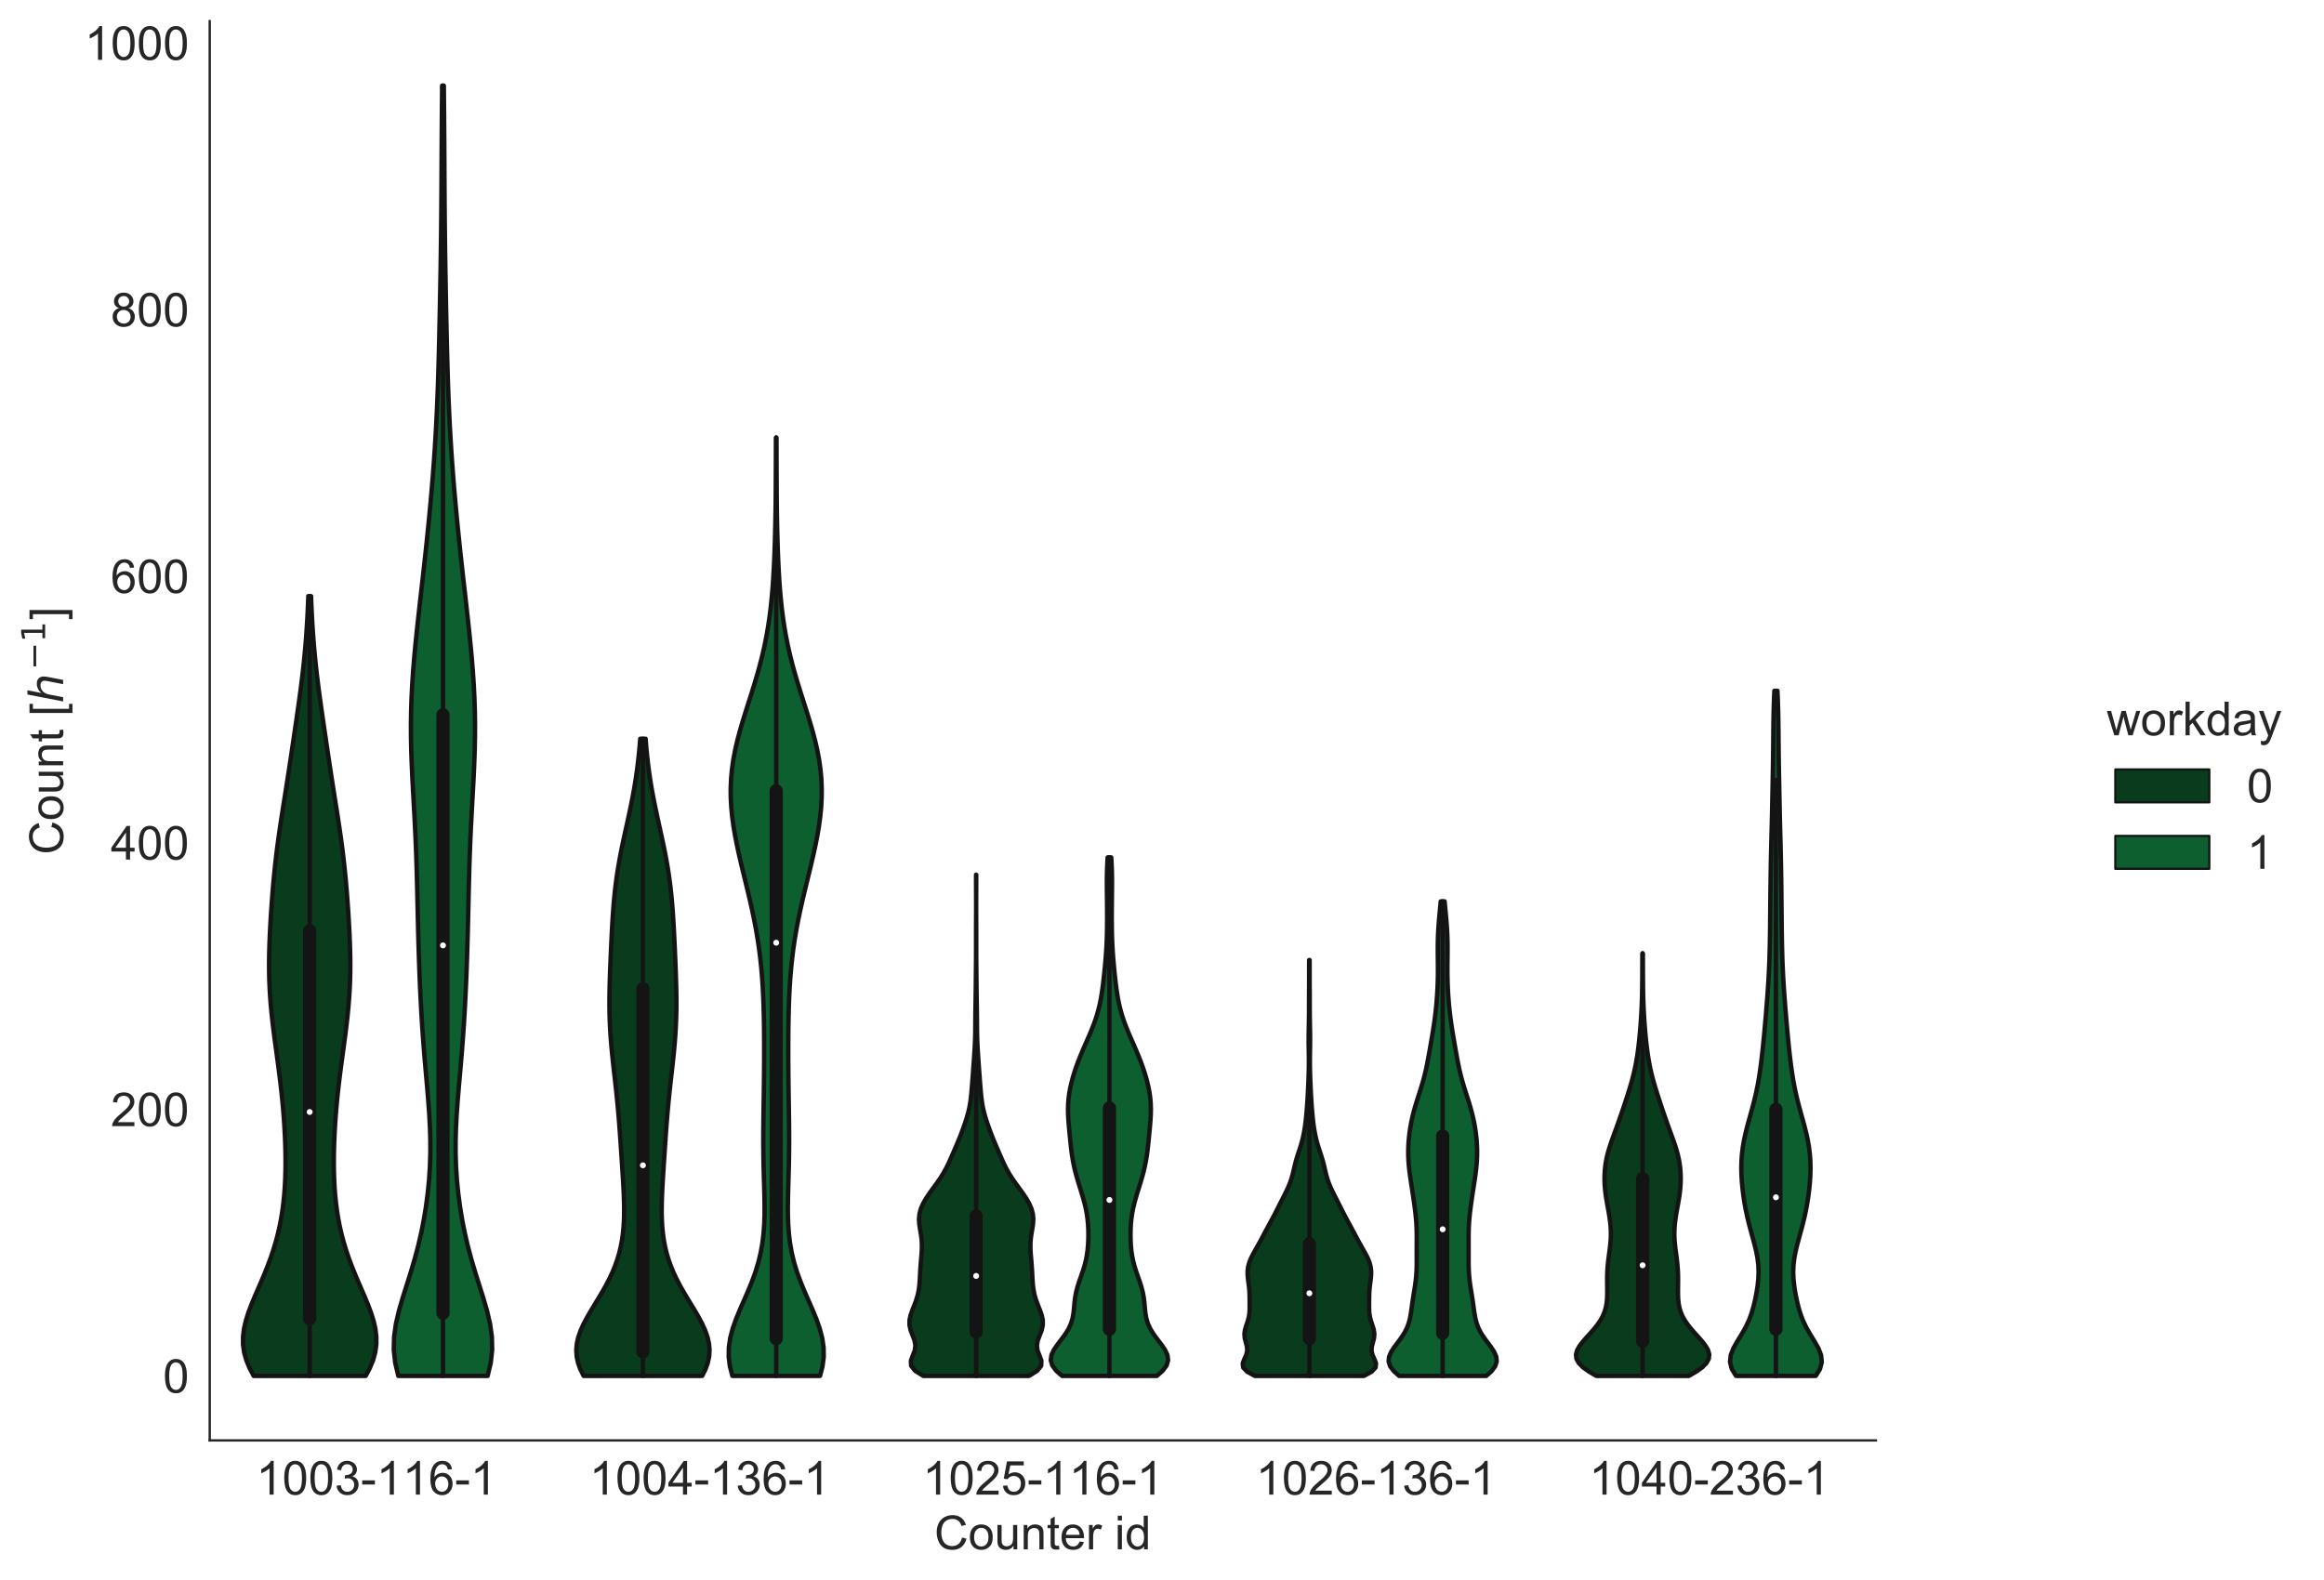 <?xml version="1.0" encoding="utf-8" standalone="no"?>
<!DOCTYPE svg PUBLIC "-//W3C//DTD SVG 1.1//EN"
  "http://www.w3.org/Graphics/SVG/1.1/DTD/svg11.dtd">
<!-- Created with matplotlib (https://matplotlib.org/) -->
<svg height="537.899pt" version="1.1" viewBox="0 0 791.118 537.899" width="791.118pt" xmlns="http://www.w3.org/2000/svg" xmlns:xlink="http://www.w3.org/1999/xlink">
 <defs>
  <style type="text/css">
*{stroke-linecap:butt;stroke-linejoin:round;white-space:pre;}
  </style>
 </defs>
 <g id="figure_1">
  <g id="patch_1">
   <path d="M 0 537.899 
L 791.118 537.899 
L 791.118 0 
L 0 0 
z
" style="fill:#ffffff;"/>
  </g>
  <g id="axes_1">
   <g id="patch_2">
    <path d="M 71.39 490.434 
L 638.57 490.434 
L 638.57 7.2 
L 71.39 7.2 
z
" style="fill:#ffffff;"/>
   </g>
   <g id="matplotlib.axis_1">
    <g id="xtick_1">
     <g id="text_1">
      <!-- 1003-116-1 -->
      <defs>
       <path d="M 37.25 0 
L 28.469 0 
L 28.469 56 
Q 25.297 52.984 20.141 49.953 
Q 14.984 46.922 10.891 45.406 
L 10.891 53.906 
Q 18.266 57.375 23.781 62.297 
Q 29.297 67.234 31.594 71.875 
L 37.25 71.875 
z
" id="ArialMT-49"/>
       <path d="M 4.156 35.297 
Q 4.156 48 6.766 55.734 
Q 9.375 63.484 14.516 67.672 
Q 19.672 71.875 27.484 71.875 
Q 33.25 71.875 37.594 69.547 
Q 41.938 67.234 44.766 62.859 
Q 47.609 58.5 49.219 52.219 
Q 50.828 45.953 50.828 35.297 
Q 50.828 22.703 48.234 14.969 
Q 45.656 7.234 40.5 3 
Q 35.359 -1.219 27.484 -1.219 
Q 17.141 -1.219 11.234 6.203 
Q 4.156 15.141 4.156 35.297 
z
M 13.188 35.297 
Q 13.188 17.672 17.312 11.828 
Q 21.438 6 27.484 6 
Q 33.547 6 37.672 11.859 
Q 41.797 17.719 41.797 35.297 
Q 41.797 52.984 37.672 58.781 
Q 33.547 64.594 27.391 64.594 
Q 21.344 64.594 17.719 59.469 
Q 13.188 52.938 13.188 35.297 
z
" id="ArialMT-48"/>
       <path d="M 4.203 18.891 
L 12.984 20.062 
Q 14.5 12.594 18.141 9.297 
Q 21.781 6 27 6 
Q 33.203 6 37.469 10.297 
Q 41.75 14.594 41.75 20.953 
Q 41.75 27 37.797 30.922 
Q 33.844 34.859 27.734 34.859 
Q 25.25 34.859 21.531 33.891 
L 22.516 41.609 
Q 23.391 41.5 23.922 41.5 
Q 29.547 41.5 34.031 44.422 
Q 38.531 47.359 38.531 53.469 
Q 38.531 58.297 35.25 61.469 
Q 31.984 64.656 26.812 64.656 
Q 21.688 64.656 18.266 61.422 
Q 14.844 58.203 13.875 51.766 
L 5.078 53.328 
Q 6.688 62.156 12.391 67.016 
Q 18.109 71.875 26.609 71.875 
Q 32.469 71.875 37.391 69.359 
Q 42.328 66.844 44.938 62.5 
Q 47.562 58.156 47.562 53.266 
Q 47.562 48.641 45.062 44.828 
Q 42.578 41.016 37.703 38.766 
Q 44.047 37.312 47.562 32.688 
Q 51.078 28.078 51.078 21.141 
Q 51.078 11.766 44.234 5.25 
Q 37.406 -1.266 26.953 -1.266 
Q 17.531 -1.266 11.297 4.344 
Q 5.078 9.969 4.203 18.891 
z
" id="ArialMT-51"/>
       <path d="M 3.172 21.484 
L 3.172 30.328 
L 30.172 30.328 
L 30.172 21.484 
z
" id="ArialMT-45"/>
       <path d="M 49.75 54.047 
L 41.016 53.375 
Q 39.844 58.547 37.703 60.891 
Q 34.125 64.656 28.906 64.656 
Q 24.703 64.656 21.531 62.312 
Q 17.391 59.281 14.984 53.469 
Q 12.594 47.656 12.5 36.922 
Q 15.672 41.75 20.266 44.094 
Q 24.859 46.438 29.891 46.438 
Q 38.672 46.438 44.844 39.969 
Q 51.031 33.5 51.031 23.25 
Q 51.031 16.5 48.125 10.719 
Q 45.219 4.938 40.141 1.859 
Q 35.062 -1.219 28.609 -1.219 
Q 17.625 -1.219 10.688 6.859 
Q 3.766 14.938 3.766 33.5 
Q 3.766 54.25 11.422 63.672 
Q 18.109 71.875 29.438 71.875 
Q 37.891 71.875 43.281 67.141 
Q 48.688 62.406 49.75 54.047 
z
M 13.875 23.188 
Q 13.875 18.656 15.797 14.5 
Q 17.719 10.359 21.188 8.172 
Q 24.656 6 28.469 6 
Q 34.031 6 38.031 10.484 
Q 42.047 14.984 42.047 22.703 
Q 42.047 30.125 38.078 34.391 
Q 34.125 38.672 28.125 38.672 
Q 22.172 38.672 18.016 34.391 
Q 13.875 30.125 13.875 23.188 
z
" id="ArialMT-54"/>
      </defs>
      <g style="fill:#262626;" transform="translate(87.199 508.886)scale(0.16 -0.16)">
       <use xlink:href="#ArialMT-49"/>
       <use x="55.615" xlink:href="#ArialMT-48"/>
       <use x="111.23" xlink:href="#ArialMT-48"/>
       <use x="166.846" xlink:href="#ArialMT-51"/>
       <use x="222.461" xlink:href="#ArialMT-45"/>
       <use x="255.762" xlink:href="#ArialMT-49"/>
       <use x="311.268" xlink:href="#ArialMT-49"/>
       <use x="366.883" xlink:href="#ArialMT-54"/>
       <use x="422.498" xlink:href="#ArialMT-45"/>
       <use x="455.799" xlink:href="#ArialMT-49"/>
      </g>
     </g>
    </g>
    <g id="xtick_2">
     <g id="text_2">
      <!-- 1004-136-1 -->
      <defs>
       <path d="M 32.328 0 
L 32.328 17.141 
L 1.266 17.141 
L 1.266 25.203 
L 33.938 71.578 
L 41.109 71.578 
L 41.109 25.203 
L 50.781 25.203 
L 50.781 17.141 
L 41.109 17.141 
L 41.109 0 
z
M 32.328 25.203 
L 32.328 57.469 
L 9.906 25.203 
z
" id="ArialMT-52"/>
      </defs>
      <g style="fill:#262626;" transform="translate(200.627 508.886)scale(0.16 -0.16)">
       <use xlink:href="#ArialMT-49"/>
       <use x="55.615" xlink:href="#ArialMT-48"/>
       <use x="111.23" xlink:href="#ArialMT-48"/>
       <use x="166.846" xlink:href="#ArialMT-52"/>
       <use x="222.461" xlink:href="#ArialMT-45"/>
       <use x="255.762" xlink:href="#ArialMT-49"/>
       <use x="311.377" xlink:href="#ArialMT-51"/>
       <use x="366.992" xlink:href="#ArialMT-54"/>
       <use x="422.607" xlink:href="#ArialMT-45"/>
       <use x="455.908" xlink:href="#ArialMT-49"/>
      </g>
     </g>
    </g>
    <g id="xtick_3">
     <g id="text_3">
      <!-- 1025-116-1 -->
      <defs>
       <path d="M 50.344 8.453 
L 50.344 0 
L 3.031 0 
Q 2.938 3.172 4.047 6.109 
Q 5.859 10.938 9.828 15.625 
Q 13.812 20.312 21.344 26.469 
Q 33.016 36.031 37.109 41.625 
Q 41.219 47.219 41.219 52.203 
Q 41.219 57.422 37.469 61 
Q 33.734 64.594 27.734 64.594 
Q 21.391 64.594 17.578 60.781 
Q 13.766 56.984 13.719 50.25 
L 4.688 51.172 
Q 5.609 61.281 11.656 66.578 
Q 17.719 71.875 27.938 71.875 
Q 38.234 71.875 44.234 66.156 
Q 50.25 60.453 50.25 52 
Q 50.25 47.703 48.484 43.547 
Q 46.734 39.406 42.656 34.812 
Q 38.578 30.219 29.109 22.219 
Q 21.188 15.578 18.938 13.203 
Q 16.703 10.844 15.234 8.453 
z
" id="ArialMT-50"/>
       <path d="M 4.156 18.75 
L 13.375 19.531 
Q 14.406 12.797 18.141 9.391 
Q 21.875 6 27.156 6 
Q 33.5 6 37.891 10.781 
Q 42.281 15.578 42.281 23.484 
Q 42.281 31 38.062 35.344 
Q 33.844 39.703 27 39.703 
Q 22.75 39.703 19.328 37.766 
Q 15.922 35.844 13.969 32.766 
L 5.719 33.844 
L 12.641 70.609 
L 48.25 70.609 
L 48.25 62.203 
L 19.672 62.203 
L 15.828 42.969 
Q 22.266 47.469 29.344 47.469 
Q 38.719 47.469 45.156 40.969 
Q 51.609 34.469 51.609 24.266 
Q 51.609 14.547 45.953 7.469 
Q 39.062 -1.219 27.156 -1.219 
Q 17.391 -1.219 11.203 4.25 
Q 5.031 9.719 4.156 18.75 
z
" id="ArialMT-53"/>
      </defs>
      <g style="fill:#262626;" transform="translate(314.071 508.886)scale(0.16 -0.16)">
       <use xlink:href="#ArialMT-49"/>
       <use x="55.615" xlink:href="#ArialMT-48"/>
       <use x="111.23" xlink:href="#ArialMT-50"/>
       <use x="166.846" xlink:href="#ArialMT-53"/>
       <use x="222.461" xlink:href="#ArialMT-45"/>
       <use x="255.762" xlink:href="#ArialMT-49"/>
       <use x="311.268" xlink:href="#ArialMT-49"/>
       <use x="366.883" xlink:href="#ArialMT-54"/>
       <use x="422.498" xlink:href="#ArialMT-45"/>
       <use x="455.799" xlink:href="#ArialMT-49"/>
      </g>
     </g>
    </g>
    <g id="xtick_4">
     <g id="text_4">
      <!-- 1026-136-1 -->
      <g style="fill:#262626;" transform="translate(427.499 508.886)scale(0.16 -0.16)">
       <use xlink:href="#ArialMT-49"/>
       <use x="55.615" xlink:href="#ArialMT-48"/>
       <use x="111.23" xlink:href="#ArialMT-50"/>
       <use x="166.846" xlink:href="#ArialMT-54"/>
       <use x="222.461" xlink:href="#ArialMT-45"/>
       <use x="255.762" xlink:href="#ArialMT-49"/>
       <use x="311.377" xlink:href="#ArialMT-51"/>
       <use x="366.992" xlink:href="#ArialMT-54"/>
       <use x="422.607" xlink:href="#ArialMT-45"/>
       <use x="455.908" xlink:href="#ArialMT-49"/>
      </g>
     </g>
    </g>
    <g id="xtick_5">
     <g id="text_5">
      <!-- 1040-236-1 -->
      <g style="fill:#262626;" transform="translate(540.935 508.886)scale(0.16 -0.16)">
       <use xlink:href="#ArialMT-49"/>
       <use x="55.615" xlink:href="#ArialMT-48"/>
       <use x="111.23" xlink:href="#ArialMT-52"/>
       <use x="166.846" xlink:href="#ArialMT-48"/>
       <use x="222.461" xlink:href="#ArialMT-45"/>
       <use x="255.762" xlink:href="#ArialMT-50"/>
       <use x="311.377" xlink:href="#ArialMT-51"/>
       <use x="366.992" xlink:href="#ArialMT-54"/>
       <use x="422.607" xlink:href="#ArialMT-45"/>
       <use x="455.908" xlink:href="#ArialMT-49"/>
      </g>
     </g>
    </g>
    <g id="text_6">
     <!-- Counter id -->
     <defs>
      <path d="M 58.797 25.094 
L 68.266 22.703 
Q 65.281 11.031 57.547 4.906 
Q 49.812 -1.219 38.625 -1.219 
Q 27.047 -1.219 19.797 3.484 
Q 12.547 8.203 8.766 17.141 
Q 4.984 26.078 4.984 36.328 
Q 4.984 47.516 9.25 55.828 
Q 13.531 64.156 21.406 68.469 
Q 29.297 72.797 38.766 72.797 
Q 49.516 72.797 56.828 67.328 
Q 64.156 61.859 67.047 51.953 
L 57.719 49.75 
Q 55.219 57.562 50.484 61.125 
Q 45.75 64.703 38.578 64.703 
Q 30.328 64.703 24.781 60.734 
Q 19.234 56.781 16.984 50.109 
Q 14.75 43.453 14.75 36.375 
Q 14.75 27.25 17.406 20.438 
Q 20.062 13.625 25.672 10.25 
Q 31.297 6.891 37.844 6.891 
Q 45.797 6.891 51.312 11.469 
Q 56.844 16.062 58.797 25.094 
z
" id="ArialMT-67"/>
      <path d="M 3.328 25.922 
Q 3.328 40.328 11.328 47.266 
Q 18.016 53.031 27.641 53.031 
Q 38.328 53.031 45.109 46.016 
Q 51.906 39.016 51.906 26.656 
Q 51.906 16.656 48.906 10.906 
Q 45.906 5.172 40.156 2 
Q 34.422 -1.172 27.641 -1.172 
Q 16.75 -1.172 10.031 5.812 
Q 3.328 12.797 3.328 25.922 
z
M 12.359 25.922 
Q 12.359 15.969 16.703 11.016 
Q 21.047 6.062 27.641 6.062 
Q 34.188 6.062 38.531 11.031 
Q 42.875 16.016 42.875 26.219 
Q 42.875 35.844 38.5 40.797 
Q 34.125 45.75 27.641 45.75 
Q 21.047 45.75 16.703 40.812 
Q 12.359 35.891 12.359 25.922 
z
" id="ArialMT-111"/>
      <path d="M 40.578 0 
L 40.578 7.625 
Q 34.516 -1.172 24.125 -1.172 
Q 19.531 -1.172 15.547 0.578 
Q 11.578 2.344 9.641 5 
Q 7.719 7.672 6.938 11.531 
Q 6.391 14.109 6.391 19.734 
L 6.391 51.859 
L 15.188 51.859 
L 15.188 23.094 
Q 15.188 16.219 15.719 13.812 
Q 16.547 10.359 19.234 8.375 
Q 21.922 6.391 25.875 6.391 
Q 29.828 6.391 33.297 8.422 
Q 36.766 10.453 38.203 13.938 
Q 39.656 17.438 39.656 24.078 
L 39.656 51.859 
L 48.438 51.859 
L 48.438 0 
z
" id="ArialMT-117"/>
      <path d="M 6.594 0 
L 6.594 51.859 
L 14.5 51.859 
L 14.5 44.484 
Q 20.219 53.031 31 53.031 
Q 35.688 53.031 39.625 51.344 
Q 43.562 49.656 45.516 46.922 
Q 47.469 44.188 48.25 40.438 
Q 48.734 37.984 48.734 31.891 
L 48.734 0 
L 39.938 0 
L 39.938 31.547 
Q 39.938 36.922 38.906 39.578 
Q 37.891 42.234 35.281 43.812 
Q 32.672 45.406 29.156 45.406 
Q 23.531 45.406 19.453 41.844 
Q 15.375 38.281 15.375 28.328 
L 15.375 0 
z
" id="ArialMT-110"/>
      <path d="M 25.781 7.859 
L 27.047 0.094 
Q 23.344 -0.688 20.406 -0.688 
Q 15.625 -0.688 12.984 0.828 
Q 10.359 2.344 9.281 4.812 
Q 8.203 7.281 8.203 15.188 
L 8.203 45.016 
L 1.766 45.016 
L 1.766 51.859 
L 8.203 51.859 
L 8.203 64.703 
L 16.938 69.969 
L 16.938 51.859 
L 25.781 51.859 
L 25.781 45.016 
L 16.938 45.016 
L 16.938 14.703 
Q 16.938 10.938 17.406 9.859 
Q 17.875 8.797 18.922 8.156 
Q 19.969 7.516 21.922 7.516 
Q 23.391 7.516 25.781 7.859 
z
" id="ArialMT-116"/>
      <path d="M 42.094 16.703 
L 51.172 15.578 
Q 49.031 7.625 43.219 3.219 
Q 37.406 -1.172 28.375 -1.172 
Q 17 -1.172 10.328 5.828 
Q 3.656 12.844 3.656 25.484 
Q 3.656 38.578 10.391 45.797 
Q 17.141 53.031 27.875 53.031 
Q 38.281 53.031 44.875 45.953 
Q 51.469 38.875 51.469 26.031 
Q 51.469 25.25 51.422 23.688 
L 12.75 23.688 
Q 13.234 15.141 17.578 10.594 
Q 21.922 6.062 28.422 6.062 
Q 33.25 6.062 36.672 8.594 
Q 40.094 11.141 42.094 16.703 
z
M 13.234 30.906 
L 42.188 30.906 
Q 41.609 37.453 38.875 40.719 
Q 34.672 45.797 27.984 45.797 
Q 21.922 45.797 17.797 41.75 
Q 13.672 37.703 13.234 30.906 
z
" id="ArialMT-101"/>
      <path d="M 6.5 0 
L 6.5 51.859 
L 14.406 51.859 
L 14.406 44 
Q 17.438 49.516 20 51.266 
Q 22.562 53.031 25.641 53.031 
Q 30.078 53.031 34.672 50.203 
L 31.641 42.047 
Q 28.422 43.953 25.203 43.953 
Q 22.312 43.953 20.016 42.219 
Q 17.719 40.484 16.75 37.406 
Q 15.281 32.719 15.281 27.156 
L 15.281 0 
z
" id="ArialMT-114"/>
      <path id="ArialMT-32"/>
      <path d="M 6.641 61.469 
L 6.641 71.578 
L 15.438 71.578 
L 15.438 61.469 
z
M 6.641 0 
L 6.641 51.859 
L 15.438 51.859 
L 15.438 0 
z
" id="ArialMT-105"/>
      <path d="M 40.234 0 
L 40.234 6.547 
Q 35.297 -1.172 25.734 -1.172 
Q 19.531 -1.172 14.328 2.25 
Q 9.125 5.672 6.266 11.797 
Q 3.422 17.922 3.422 25.875 
Q 3.422 33.641 6 39.969 
Q 8.594 46.297 13.766 49.656 
Q 18.953 53.031 25.344 53.031 
Q 30.031 53.031 33.688 51.047 
Q 37.359 49.078 39.656 45.906 
L 39.656 71.578 
L 48.391 71.578 
L 48.391 0 
z
M 12.453 25.875 
Q 12.453 15.922 16.641 10.984 
Q 20.844 6.062 26.562 6.062 
Q 32.328 6.062 36.344 10.766 
Q 40.375 15.484 40.375 25.141 
Q 40.375 35.797 36.266 40.766 
Q 32.172 45.75 26.172 45.75 
Q 20.312 45.75 16.375 40.969 
Q 12.453 36.188 12.453 25.875 
z
" id="ArialMT-100"/>
     </defs>
     <g style="fill:#262626;" transform="translate(318.073 527.519)scale(0.16 -0.16)">
      <use xlink:href="#ArialMT-67"/>
      <use x="72.217" xlink:href="#ArialMT-111"/>
      <use x="127.832" xlink:href="#ArialMT-117"/>
      <use x="183.447" xlink:href="#ArialMT-110"/>
      <use x="239.062" xlink:href="#ArialMT-116"/>
      <use x="266.846" xlink:href="#ArialMT-101"/>
      <use x="322.461" xlink:href="#ArialMT-114"/>
      <use x="355.762" xlink:href="#ArialMT-32"/>
      <use x="383.545" xlink:href="#ArialMT-105"/>
      <use x="405.762" xlink:href="#ArialMT-100"/>
     </g>
    </g>
   </g>
   <g id="matplotlib.axis_2">
    <g id="ytick_1">
     <g id="text_7">
      <!-- 0 -->
      <g style="fill:#262626;" transform="translate(55.492 474.195)scale(0.16 -0.16)">
       <use xlink:href="#ArialMT-48"/>
      </g>
     </g>
    </g>
    <g id="ytick_2">
     <g id="text_8">
      <!-- 200 -->
      <g style="fill:#262626;" transform="translate(37.697 383.43)scale(0.16 -0.16)">
       <use xlink:href="#ArialMT-50"/>
       <use x="55.615" xlink:href="#ArialMT-48"/>
       <use x="111.23" xlink:href="#ArialMT-48"/>
      </g>
     </g>
    </g>
    <g id="ytick_3">
     <g id="text_9">
      <!-- 400 -->
      <g style="fill:#262626;" transform="translate(37.697 292.665)scale(0.16 -0.16)">
       <use xlink:href="#ArialMT-52"/>
       <use x="55.615" xlink:href="#ArialMT-48"/>
       <use x="111.23" xlink:href="#ArialMT-48"/>
      </g>
     </g>
    </g>
    <g id="ytick_4">
     <g id="text_10">
      <!-- 600 -->
      <g style="fill:#262626;" transform="translate(37.697 201.899)scale(0.16 -0.16)">
       <use xlink:href="#ArialMT-54"/>
       <use x="55.615" xlink:href="#ArialMT-48"/>
       <use x="111.23" xlink:href="#ArialMT-48"/>
      </g>
     </g>
    </g>
    <g id="ytick_5">
     <g id="text_11">
      <!-- 800 -->
      <defs>
       <path d="M 17.672 38.812 
Q 12.203 40.828 9.562 44.531 
Q 6.938 48.25 6.938 53.422 
Q 6.938 61.234 12.547 66.547 
Q 18.172 71.875 27.484 71.875 
Q 36.859 71.875 42.578 66.422 
Q 48.297 60.984 48.297 53.172 
Q 48.297 48.188 45.672 44.5 
Q 43.062 40.828 37.75 38.812 
Q 44.344 36.672 47.781 31.875 
Q 51.219 27.094 51.219 20.453 
Q 51.219 11.281 44.719 5.031 
Q 38.234 -1.219 27.641 -1.219 
Q 17.047 -1.219 10.547 5.047 
Q 4.047 11.328 4.047 20.703 
Q 4.047 27.688 7.594 32.391 
Q 11.141 37.109 17.672 38.812 
z
M 15.922 53.719 
Q 15.922 48.641 19.188 45.406 
Q 22.469 42.188 27.688 42.188 
Q 32.766 42.188 36.016 45.375 
Q 39.266 48.578 39.266 53.219 
Q 39.266 58.062 35.906 61.359 
Q 32.562 64.656 27.594 64.656 
Q 22.562 64.656 19.234 61.422 
Q 15.922 58.203 15.922 53.719 
z
M 13.094 20.656 
Q 13.094 16.891 14.875 13.375 
Q 16.656 9.859 20.172 7.922 
Q 23.688 6 27.734 6 
Q 34.031 6 38.125 10.047 
Q 42.234 14.109 42.234 20.359 
Q 42.234 26.703 38.016 30.859 
Q 33.797 35.016 27.438 35.016 
Q 21.234 35.016 17.156 30.906 
Q 13.094 26.812 13.094 20.656 
z
" id="ArialMT-56"/>
      </defs>
      <g style="fill:#262626;" transform="translate(37.697 111.134)scale(0.16 -0.16)">
       <use xlink:href="#ArialMT-56"/>
       <use x="55.615" xlink:href="#ArialMT-48"/>
       <use x="111.23" xlink:href="#ArialMT-48"/>
      </g>
     </g>
    </g>
    <g id="ytick_6">
     <g id="text_12">
      <!-- 1000 -->
      <g style="fill:#262626;" transform="translate(28.8 20.369)scale(0.16 -0.16)">
       <use xlink:href="#ArialMT-49"/>
       <use x="55.615" xlink:href="#ArialMT-48"/>
       <use x="111.23" xlink:href="#ArialMT-48"/>
       <use x="166.846" xlink:href="#ArialMT-48"/>
      </g>
     </g>
    </g>
    <g id="text_13">
     <!-- Count [$h^{-1}$] -->
     <defs>
      <path d="M 6.781 -19.875 
L 6.781 71.578 
L 26.172 71.578 
L 26.172 64.312 
L 15.578 64.312 
L 15.578 -12.594 
L 26.172 -12.594 
L 26.172 -19.875 
z
" id="ArialMT-91"/>
      <path d="M 55.719 33.016 
L 49.312 0 
L 40.281 0 
L 46.688 32.672 
Q 47.125 34.969 47.359 36.719 
Q 47.609 38.484 47.609 39.5 
Q 47.609 43.609 45.016 45.891 
Q 42.438 48.188 37.797 48.188 
Q 30.562 48.188 25.266 43.297 
Q 19.969 38.422 18.406 30.328 
L 12.5 0 
L 3.516 0 
L 18.312 75.984 
L 27.297 75.984 
L 21.484 46.094 
Q 24.906 50.688 30.219 53.344 
Q 35.547 56 41.406 56 
Q 48.641 56 52.609 52.094 
Q 56.594 48.188 56.594 41.109 
Q 56.594 39.359 56.375 37.359 
Q 56.156 35.359 55.719 33.016 
z
" id="DejaVuSans-Oblique-104"/>
      <path d="M 10.594 35.5 
L 73.188 35.5 
L 73.188 27.203 
L 10.594 27.203 
z
" id="DejaVuSans-8722"/>
      <path d="M 12.406 8.297 
L 28.516 8.297 
L 28.516 63.922 
L 10.984 60.406 
L 10.984 69.391 
L 28.422 72.906 
L 38.281 72.906 
L 38.281 8.297 
L 54.391 8.297 
L 54.391 0 
L 12.406 0 
z
" id="DejaVuSans-49"/>
      <path d="M 21.297 -19.875 
L 1.906 -19.875 
L 1.906 -12.594 
L 12.5 -12.594 
L 12.5 64.312 
L 1.906 64.312 
L 1.906 71.578 
L 21.297 71.578 
z
" id="ArialMT-93"/>
     </defs>
     <g style="fill:#262626;" transform="translate(21.6 290.977)rotate(-90)scale(0.16 -0.16)">
      <use transform="translate(0 0.684)" xlink:href="#ArialMT-67"/>
      <use transform="translate(72.217 0.684)" xlink:href="#ArialMT-111"/>
      <use transform="translate(127.832 0.684)" xlink:href="#ArialMT-117"/>
      <use transform="translate(183.447 0.684)" xlink:href="#ArialMT-110"/>
      <use transform="translate(239.062 0.684)" xlink:href="#ArialMT-116"/>
      <use transform="translate(266.846 0.684)" xlink:href="#ArialMT-32"/>
      <use transform="translate(294.629 0.684)" xlink:href="#ArialMT-91"/>
      <use transform="translate(322.412 0.684)" xlink:href="#DejaVuSans-Oblique-104"/>
      <use transform="translate(393.239 38.966)scale(0.7)" xlink:href="#DejaVuSans-8722"/>
      <use transform="translate(451.891 38.966)scale(0.7)" xlink:href="#DejaVuSans-49"/>
      <use transform="translate(499.162 0.684)" xlink:href="#ArialMT-93"/>
     </g>
    </g>
   </g>
   <g id="PolyCollection_1">
    <defs>
     <path d="M 124.485 -69.43 
L 86.356 -69.43 
L 84.935 -72.112 
L 83.836 -74.794 
L 83.098 -77.475 
L 82.734 -80.157 
L 82.734 -82.839 
L 83.065 -85.52 
L 83.679 -88.202 
L 84.519 -90.884 
L 85.523 -93.565 
L 86.631 -96.247 
L 87.789 -98.929 
L 88.951 -101.611 
L 90.082 -104.292 
L 91.154 -106.974 
L 92.149 -109.656 
L 93.054 -112.337 
L 93.863 -115.019 
L 94.574 -117.701 
L 95.188 -120.382 
L 95.707 -123.064 
L 96.138 -125.746 
L 96.485 -128.428 
L 96.755 -131.109 
L 96.954 -133.791 
L 97.091 -136.473 
L 97.171 -139.154 
L 97.201 -141.836 
L 97.187 -144.518 
L 97.132 -147.199 
L 97.04 -149.881 
L 96.914 -152.563 
L 96.756 -155.245 
L 96.567 -157.926 
L 96.347 -160.608 
L 96.099 -163.29 
L 95.823 -165.971 
L 95.521 -168.653 
L 95.196 -171.335 
L 94.853 -174.016 
L 94.496 -176.698 
L 94.132 -179.38 
L 93.767 -182.062 
L 93.409 -184.743 
L 93.065 -187.425 
L 92.744 -190.107 
L 92.453 -192.788 
L 92.198 -195.47 
L 91.985 -198.152 
L 91.818 -200.833 
L 91.697 -203.515 
L 91.623 -206.197 
L 91.595 -208.879 
L 91.608 -211.56 
L 91.659 -214.242 
L 91.742 -216.924 
L 91.853 -219.605 
L 91.986 -222.287 
L 92.139 -224.969 
L 92.31 -227.65 
L 92.496 -230.332 
L 92.698 -233.014 
L 92.917 -235.695 
L 93.155 -238.377 
L 93.414 -241.059 
L 93.696 -243.741 
L 94.002 -246.422 
L 94.334 -249.104 
L 94.689 -251.786 
L 95.067 -254.467 
L 95.463 -257.149 
L 95.873 -259.831 
L 96.292 -262.512 
L 96.716 -265.194 
L 97.14 -267.876 
L 97.562 -270.558 
L 97.979 -273.239 
L 98.39 -275.921 
L 98.796 -278.603 
L 99.199 -281.284 
L 99.598 -283.966 
L 99.995 -286.648 
L 100.39 -289.329 
L 100.782 -292.011 
L 101.171 -294.693 
L 101.553 -297.375 
L 101.926 -300.056 
L 102.287 -302.738 
L 102.631 -305.42 
L 102.957 -308.101 
L 103.262 -310.783 
L 103.544 -313.465 
L 103.801 -316.146 
L 104.034 -318.828 
L 104.242 -321.51 
L 104.426 -324.192 
L 104.588 -326.873 
L 104.73 -329.555 
L 104.852 -332.237 
L 104.957 -334.918 
L 105.885 -334.918 
L 105.885 -334.918 
L 105.99 -332.237 
L 106.112 -329.555 
L 106.253 -326.873 
L 106.415 -324.192 
L 106.6 -321.51 
L 106.808 -318.828 
L 107.041 -316.146 
L 107.298 -313.465 
L 107.579 -310.783 
L 107.884 -308.101 
L 108.21 -305.42 
L 108.555 -302.738 
L 108.916 -300.056 
L 109.289 -297.375 
L 109.671 -294.693 
L 110.059 -292.011 
L 110.452 -289.329 
L 110.847 -286.648 
L 111.244 -283.966 
L 111.643 -281.284 
L 112.045 -278.603 
L 112.451 -275.921 
L 112.863 -273.239 
L 113.28 -270.558 
L 113.701 -267.876 
L 114.126 -265.194 
L 114.549 -262.512 
L 114.969 -259.831 
L 115.379 -257.149 
L 115.775 -254.467 
L 116.152 -251.786 
L 116.508 -249.104 
L 116.839 -246.422 
L 117.146 -243.741 
L 117.428 -241.059 
L 117.687 -238.377 
L 117.925 -235.695 
L 118.144 -233.014 
L 118.346 -230.332 
L 118.532 -227.65 
L 118.702 -224.969 
L 118.855 -222.287 
L 118.989 -219.605 
L 119.099 -216.924 
L 119.183 -214.242 
L 119.233 -211.56 
L 119.247 -208.879 
L 119.218 -206.197 
L 119.145 -203.515 
L 119.024 -200.833 
L 118.856 -198.152 
L 118.643 -195.47 
L 118.389 -192.788 
L 118.097 -190.107 
L 117.776 -187.425 
L 117.433 -184.743 
L 117.075 -182.062 
L 116.71 -179.38 
L 116.345 -176.698 
L 115.989 -174.016 
L 115.646 -171.335 
L 115.321 -168.653 
L 115.019 -165.971 
L 114.743 -163.29 
L 114.494 -160.608 
L 114.275 -157.926 
L 114.085 -155.245 
L 113.927 -152.563 
L 113.802 -149.881 
L 113.71 -147.199 
L 113.655 -144.518 
L 113.64 -141.836 
L 113.67 -139.154 
L 113.751 -136.473 
L 113.887 -133.791 
L 114.087 -131.109 
L 114.357 -128.428 
L 114.704 -125.746 
L 115.134 -123.064 
L 115.654 -120.382 
L 116.268 -117.701 
L 116.979 -115.019 
L 117.788 -112.337 
L 118.693 -109.656 
L 119.687 -106.974 
L 120.759 -104.292 
L 121.89 -101.611 
L 123.053 -98.929 
L 124.211 -96.247 
L 125.319 -93.565 
L 126.323 -90.884 
L 127.163 -88.202 
L 127.777 -85.52 
L 128.108 -82.839 
L 128.108 -80.157 
L 127.744 -77.475 
L 127.006 -74.794 
L 125.907 -72.112 
L 124.485 -69.43 
z
" id="m7cddf10365" style="stroke:#141414;stroke-width:1.5;"/>
    </defs>
    <g clip-path="url(#p0d6f753a8c)">
     <use style="fill:#083c1d;stroke:#141414;stroke-width:1.5;" x="0" xlink:href="#m7cddf10365" y="537.899"/>
    </g>
   </g>
   <g id="PolyCollection_2">
    <defs>
     <path d="M 165.997 -69.43 
L 135.594 -69.43 
L 134.534 -73.868 
L 134.05 -78.305 
L 134.152 -82.742 
L 134.777 -87.18 
L 135.806 -91.617 
L 137.094 -96.055 
L 138.497 -100.492 
L 139.894 -104.929 
L 141.204 -109.367 
L 142.381 -113.804 
L 143.407 -118.242 
L 144.282 -122.679 
L 145.011 -127.116 
L 145.597 -131.554 
L 146.04 -135.991 
L 146.337 -140.429 
L 146.488 -144.866 
L 146.496 -149.304 
L 146.374 -153.741 
L 146.143 -158.178 
L 145.83 -162.616 
L 145.464 -167.053 
L 145.074 -171.491 
L 144.685 -175.928 
L 144.314 -180.365 
L 143.974 -184.803 
L 143.67 -189.24 
L 143.401 -193.678 
L 143.166 -198.115 
L 142.959 -202.552 
L 142.778 -206.99 
L 142.619 -211.427 
L 142.48 -215.865 
L 142.358 -220.302 
L 142.249 -224.739 
L 142.149 -229.177 
L 142.05 -233.614 
L 141.945 -238.052 
L 141.823 -242.489 
L 141.678 -246.927 
L 141.505 -251.364 
L 141.302 -255.801 
L 141.074 -260.239 
L 140.829 -264.676 
L 140.582 -269.114 
L 140.348 -273.551 
L 140.145 -277.988 
L 139.99 -282.426 
L 139.899 -286.863 
L 139.881 -291.301 
L 139.943 -295.738 
L 140.087 -300.175 
L 140.31 -304.613 
L 140.605 -309.05 
L 140.962 -313.488 
L 141.371 -317.925 
L 141.819 -322.362 
L 142.295 -326.8 
L 142.789 -331.237 
L 143.291 -335.675 
L 143.795 -340.112 
L 144.292 -344.55 
L 144.78 -348.987 
L 145.254 -353.424 
L 145.71 -357.862 
L 146.147 -362.299 
L 146.562 -366.737 
L 146.953 -371.174 
L 147.318 -375.611 
L 147.655 -380.049 
L 147.962 -384.486 
L 148.241 -388.924 
L 148.489 -393.361 
L 148.708 -397.798 
L 148.9 -402.236 
L 149.066 -406.673 
L 149.21 -411.111 
L 149.337 -415.548 
L 149.449 -419.985 
L 149.552 -424.423 
L 149.648 -428.86 
L 149.739 -433.298 
L 149.825 -437.735 
L 149.907 -442.173 
L 149.984 -446.61 
L 150.052 -451.047 
L 150.113 -455.485 
L 150.164 -459.922 
L 150.206 -464.36 
L 150.241 -468.797 
L 150.269 -473.234 
L 150.293 -477.672 
L 150.315 -482.109 
L 150.337 -486.547 
L 150.363 -490.984 
L 150.392 -495.421 
L 150.426 -499.859 
L 150.466 -504.296 
L 150.508 -508.734 
L 151.082 -508.734 
L 151.082 -508.734 
L 151.125 -504.296 
L 151.164 -499.859 
L 151.198 -495.421 
L 151.228 -490.984 
L 151.253 -486.547 
L 151.276 -482.109 
L 151.298 -477.672 
L 151.322 -473.234 
L 151.35 -468.797 
L 151.384 -464.36 
L 151.427 -459.922 
L 151.478 -455.485 
L 151.538 -451.047 
L 151.607 -446.61 
L 151.683 -442.173 
L 151.765 -437.735 
L 151.852 -433.298 
L 151.943 -428.86 
L 152.038 -424.423 
L 152.141 -419.985 
L 152.254 -415.548 
L 152.38 -411.111 
L 152.524 -406.673 
L 152.691 -402.236 
L 152.882 -397.798 
L 153.101 -393.361 
L 153.35 -388.924 
L 153.628 -384.486 
L 153.936 -380.049 
L 154.273 -375.611 
L 154.637 -371.174 
L 155.028 -366.737 
L 155.443 -362.299 
L 155.88 -357.862 
L 156.337 -353.424 
L 156.81 -348.987 
L 157.298 -344.55 
L 157.796 -340.112 
L 158.299 -335.675 
L 158.801 -331.237 
L 159.295 -326.8 
L 159.771 -322.362 
L 160.22 -317.925 
L 160.628 -313.488 
L 160.985 -309.05 
L 161.28 -304.613 
L 161.503 -300.175 
L 161.648 -295.738 
L 161.71 -291.301 
L 161.692 -286.863 
L 161.6 -282.426 
L 161.445 -277.988 
L 161.243 -273.551 
L 161.009 -269.114 
L 160.761 -264.676 
L 160.517 -260.239 
L 160.289 -255.801 
L 160.086 -251.364 
L 159.912 -246.927 
L 159.767 -242.489 
L 159.646 -238.052 
L 159.54 -233.614 
L 159.441 -229.177 
L 159.341 -224.739 
L 159.233 -220.302 
L 159.11 -215.865 
L 158.971 -211.427 
L 158.813 -206.99 
L 158.632 -202.552 
L 158.425 -198.115 
L 158.189 -193.678 
L 157.92 -189.24 
L 157.616 -184.803 
L 157.276 -180.365 
L 156.906 -175.928 
L 156.517 -171.491 
L 156.127 -167.053 
L 155.761 -162.616 
L 155.447 -158.178 
L 155.217 -153.741 
L 155.095 -149.304 
L 155.103 -144.866 
L 155.253 -140.429 
L 155.551 -135.991 
L 155.994 -131.554 
L 156.58 -127.116 
L 157.309 -122.679 
L 158.184 -118.242 
L 159.21 -113.804 
L 160.386 -109.367 
L 161.696 -104.929 
L 163.094 -100.492 
L 164.496 -96.055 
L 165.784 -91.617 
L 166.814 -87.18 
L 167.439 -82.742 
L 167.541 -78.305 
L 167.056 -73.868 
L 165.997 -69.43 
z
" id="m6f1682c5fd" style="stroke:#141414;stroke-width:1.5;"/>
    </defs>
    <g clip-path="url(#p0d6f753a8c)">
     <use style="fill:#0e5f2f;stroke:#141414;stroke-width:1.5;" x="0" xlink:href="#m6f1682c5fd" y="537.899"/>
    </g>
   </g>
   <g id="PolyCollection_3">
    <defs>
     <path d="M 239.026 -69.43 
L 198.688 -69.43 
L 197.589 -71.621 
L 196.788 -73.813 
L 196.312 -76.004 
L 196.17 -78.195 
L 196.355 -80.386 
L 196.844 -82.577 
L 197.602 -84.769 
L 198.58 -86.96 
L 199.728 -89.151 
L 200.989 -91.342 
L 202.312 -93.533 
L 203.646 -95.725 
L 204.951 -97.916 
L 206.19 -100.107 
L 207.337 -102.298 
L 208.373 -104.489 
L 209.288 -106.681 
L 210.076 -108.872 
L 210.737 -111.063 
L 211.276 -113.254 
L 211.7 -115.445 
L 212.018 -117.637 
L 212.241 -119.828 
L 212.382 -122.019 
L 212.453 -124.21 
L 212.465 -126.401 
L 212.43 -128.593 
L 212.358 -130.784 
L 212.258 -132.975 
L 212.139 -135.166 
L 212.008 -137.357 
L 211.869 -139.549 
L 211.726 -141.74 
L 211.581 -143.931 
L 211.435 -146.122 
L 211.287 -148.313 
L 211.137 -150.505 
L 210.98 -152.696 
L 210.817 -154.887 
L 210.644 -157.078 
L 210.458 -159.269 
L 210.26 -161.461 
L 210.048 -163.652 
L 209.824 -165.843 
L 209.588 -168.034 
L 209.344 -170.225 
L 209.097 -172.417 
L 208.85 -174.608 
L 208.609 -176.799 
L 208.38 -178.99 
L 208.169 -181.181 
L 207.979 -183.373 
L 207.816 -185.564 
L 207.682 -187.755 
L 207.579 -189.946 
L 207.508 -192.137 
L 207.466 -194.329 
L 207.453 -196.52 
L 207.465 -198.711 
L 207.499 -200.902 
L 207.551 -203.093 
L 207.617 -205.285 
L 207.695 -207.476 
L 207.78 -209.667 
L 207.871 -211.858 
L 207.966 -214.049 
L 208.066 -216.241 
L 208.171 -218.432 
L 208.281 -220.623 
L 208.401 -222.814 
L 208.532 -225.005 
L 208.678 -227.197 
L 208.844 -229.388 
L 209.032 -231.579 
L 209.246 -233.77 
L 209.491 -235.961 
L 209.768 -238.153 
L 210.079 -240.344 
L 210.424 -242.535 
L 210.802 -244.726 
L 211.212 -246.917 
L 211.647 -249.109 
L 212.105 -251.3 
L 212.578 -253.491 
L 213.06 -255.682 
L 213.544 -257.873 
L 214.023 -260.065 
L 214.49 -262.256 
L 214.94 -264.447 
L 215.368 -266.638 
L 215.771 -268.829 
L 216.145 -271.021 
L 216.489 -273.212 
L 216.803 -275.403 
L 217.087 -277.594 
L 217.342 -279.785 
L 217.568 -281.977 
L 217.768 -284.168 
L 217.944 -286.359 
L 219.77 -286.359 
L 219.77 -286.359 
L 219.945 -284.168 
L 220.145 -281.977 
L 220.372 -279.785 
L 220.626 -277.594 
L 220.91 -275.403 
L 221.224 -273.212 
L 221.569 -271.021 
L 221.943 -268.829 
L 222.346 -266.638 
L 222.774 -264.447 
L 223.224 -262.256 
L 223.691 -260.065 
L 224.17 -257.873 
L 224.654 -255.682 
L 225.136 -253.491 
L 225.609 -251.3 
L 226.066 -249.109 
L 226.502 -246.917 
L 226.911 -244.726 
L 227.29 -242.535 
L 227.635 -240.344 
L 227.946 -238.153 
L 228.223 -235.961 
L 228.468 -233.77 
L 228.682 -231.579 
L 228.87 -229.388 
L 229.035 -227.197 
L 229.182 -225.005 
L 229.313 -222.814 
L 229.432 -220.623 
L 229.543 -218.432 
L 229.648 -216.241 
L 229.748 -214.049 
L 229.843 -211.858 
L 229.934 -209.667 
L 230.019 -207.476 
L 230.096 -205.285 
L 230.163 -203.093 
L 230.215 -200.902 
L 230.249 -198.711 
L 230.261 -196.52 
L 230.248 -194.329 
L 230.206 -192.137 
L 230.134 -189.946 
L 230.031 -187.755 
L 229.898 -185.564 
L 229.734 -183.373 
L 229.545 -181.181 
L 229.334 -178.99 
L 229.105 -176.799 
L 228.864 -174.608 
L 228.617 -172.417 
L 228.37 -170.225 
L 228.126 -168.034 
L 227.89 -165.843 
L 227.665 -163.652 
L 227.454 -161.461 
L 227.255 -159.269 
L 227.07 -157.078 
L 226.897 -154.887 
L 226.733 -152.696 
L 226.577 -150.505 
L 226.426 -148.313 
L 226.279 -146.122 
L 226.133 -143.931 
L 225.988 -141.74 
L 225.845 -139.549 
L 225.706 -137.357 
L 225.574 -135.166 
L 225.456 -132.975 
L 225.356 -130.784 
L 225.284 -128.593 
L 225.249 -126.401 
L 225.261 -124.21 
L 225.331 -122.019 
L 225.472 -119.828 
L 225.696 -117.637 
L 226.014 -115.445 
L 226.438 -113.254 
L 226.977 -111.063 
L 227.638 -108.872 
L 228.426 -106.681 
L 229.34 -104.489 
L 230.377 -102.298 
L 231.524 -100.107 
L 232.763 -97.916 
L 234.067 -95.725 
L 235.402 -93.533 
L 236.725 -91.342 
L 237.986 -89.151 
L 239.134 -86.96 
L 240.112 -84.769 
L 240.869 -82.577 
L 241.359 -80.386 
L 241.544 -78.195 
L 241.402 -76.004 
L 240.926 -73.813 
L 240.125 -71.621 
L 239.026 -69.43 
z
" id="m499a080df1" style="stroke:#141414;stroke-width:1.5;"/>
    </defs>
    <g clip-path="url(#p0d6f753a8c)">
     <use style="fill:#083c1d;stroke:#141414;stroke-width:1.5;" x="0" xlink:href="#m499a080df1" y="537.899"/>
    </g>
   </g>
   <g id="PolyCollection_4">
    <defs>
     <path d="M 279.154 -69.43 
L 249.309 -69.43 
L 248.471 -72.657 
L 248.06 -75.885 
L 248.099 -79.112 
L 248.571 -82.339 
L 249.418 -85.566 
L 250.557 -88.793 
L 251.888 -92.021 
L 253.305 -95.248 
L 254.712 -98.475 
L 256.028 -101.702 
L 257.193 -104.929 
L 258.172 -108.157 
L 258.947 -111.384 
L 259.523 -114.611 
L 259.914 -117.838 
L 260.147 -121.065 
L 260.253 -124.293 
L 260.264 -127.52 
L 260.212 -130.747 
L 260.127 -133.974 
L 260.032 -137.202 
L 259.946 -140.429 
L 259.881 -143.656 
L 259.842 -146.883 
L 259.831 -150.11 
L 259.844 -153.338 
L 259.876 -156.565 
L 259.92 -159.792 
L 259.969 -163.019 
L 260.016 -166.246 
L 260.059 -169.474 
L 260.093 -172.701 
L 260.116 -175.928 
L 260.127 -179.155 
L 260.125 -182.382 
L 260.108 -185.61 
L 260.073 -188.837 
L 260.015 -192.064 
L 259.929 -195.291 
L 259.808 -198.518 
L 259.645 -201.746 
L 259.432 -204.973 
L 259.161 -208.2 
L 258.827 -211.427 
L 258.425 -214.654 
L 257.953 -217.882 
L 257.412 -221.109 
L 256.803 -224.336 
L 256.136 -227.563 
L 255.417 -230.791 
L 254.66 -234.018 
L 253.879 -237.245 
L 253.09 -240.472 
L 252.312 -243.699 
L 251.562 -246.927 
L 250.86 -250.154 
L 250.227 -253.381 
L 249.682 -256.608 
L 249.243 -259.835 
L 248.929 -263.063 
L 248.754 -266.29 
L 248.731 -269.517 
L 248.868 -272.744 
L 249.167 -275.971 
L 249.624 -279.199 
L 250.231 -282.426 
L 250.97 -285.653 
L 251.822 -288.88 
L 252.76 -292.107 
L 253.757 -295.335 
L 254.783 -298.562 
L 255.812 -301.789 
L 256.817 -305.016 
L 257.776 -308.243 
L 258.672 -311.471 
L 259.493 -314.698 
L 260.229 -317.925 
L 260.879 -321.152 
L 261.444 -324.379 
L 261.927 -327.607 
L 262.335 -330.834 
L 262.676 -334.061 
L 262.958 -337.288 
L 263.192 -340.516 
L 263.383 -343.743 
L 263.541 -346.97 
L 263.67 -350.197 
L 263.776 -353.424 
L 263.863 -356.652 
L 263.935 -359.879 
L 263.994 -363.106 
L 264.041 -366.333 
L 264.08 -369.56 
L 264.11 -372.788 
L 264.135 -376.015 
L 264.154 -379.242 
L 264.169 -382.469 
L 264.181 -385.696 
L 264.19 -388.924 
L 264.273 -388.924 
L 264.273 -388.924 
L 264.282 -385.696 
L 264.294 -382.469 
L 264.309 -379.242 
L 264.328 -376.015 
L 264.352 -372.788 
L 264.383 -369.56 
L 264.421 -366.333 
L 264.469 -363.106 
L 264.528 -359.879 
L 264.599 -356.652 
L 264.686 -353.424 
L 264.793 -350.197 
L 264.922 -346.97 
L 265.079 -343.743 
L 265.271 -340.516 
L 265.504 -337.288 
L 265.787 -334.061 
L 266.128 -330.834 
L 266.536 -327.607 
L 267.019 -324.379 
L 267.583 -321.152 
L 268.233 -317.925 
L 268.97 -314.698 
L 269.79 -311.471 
L 270.686 -308.243 
L 271.646 -305.016 
L 272.651 -301.789 
L 273.679 -298.562 
L 274.706 -295.335 
L 275.703 -292.107 
L 276.641 -288.88 
L 277.492 -285.653 
L 278.232 -282.426 
L 278.838 -279.199 
L 279.296 -275.971 
L 279.595 -272.744 
L 279.731 -269.517 
L 279.709 -266.29 
L 279.534 -263.063 
L 279.22 -259.835 
L 278.781 -256.608 
L 278.236 -253.381 
L 277.602 -250.154 
L 276.901 -246.927 
L 276.151 -243.699 
L 275.372 -240.472 
L 274.584 -237.245 
L 273.802 -234.018 
L 273.046 -230.791 
L 272.327 -227.563 
L 271.659 -224.336 
L 271.051 -221.109 
L 270.509 -217.882 
L 270.037 -214.654 
L 269.635 -211.427 
L 269.301 -208.2 
L 269.031 -204.973 
L 268.818 -201.746 
L 268.654 -198.518 
L 268.534 -195.291 
L 268.448 -192.064 
L 268.39 -188.837 
L 268.355 -185.61 
L 268.337 -182.382 
L 268.335 -179.155 
L 268.347 -175.928 
L 268.37 -172.701 
L 268.404 -169.474 
L 268.446 -166.246 
L 268.494 -163.019 
L 268.543 -159.792 
L 268.587 -156.565 
L 268.619 -153.338 
L 268.632 -150.11 
L 268.621 -146.883 
L 268.582 -143.656 
L 268.516 -140.429 
L 268.43 -137.202 
L 268.336 -133.974 
L 268.25 -130.747 
L 268.199 -127.52 
L 268.21 -124.293 
L 268.315 -121.065 
L 268.548 -117.838 
L 268.94 -114.611 
L 269.515 -111.384 
L 270.291 -108.157 
L 271.269 -104.929 
L 272.435 -101.702 
L 273.751 -98.475 
L 275.157 -95.248 
L 276.575 -92.021 
L 277.905 -88.793 
L 279.045 -85.566 
L 279.892 -82.339 
L 280.363 -79.112 
L 280.403 -75.885 
L 279.992 -72.657 
L 279.154 -69.43 
z
" id="maf71977cda" style="stroke:#141414;stroke-width:1.5;"/>
    </defs>
    <g clip-path="url(#p0d6f753a8c)">
     <use style="fill:#0e5f2f;stroke:#141414;stroke-width:1.5;" x="0" xlink:href="#maf71977cda" y="537.899"/>
    </g>
   </g>
   <g id="PolyCollection_5">
    <defs>
     <path d="M 350.288 -69.43 
L 314.298 -69.43 
L 311.526 -71.154 
L 310.161 -72.877 
L 310.076 -74.601 
L 310.71 -76.325 
L 311.382 -78.048 
L 311.618 -79.772 
L 311.312 -81.496 
L 310.664 -83.219 
L 310.003 -84.943 
L 309.608 -86.666 
L 309.606 -88.39 
L 309.971 -90.114 
L 310.578 -91.837 
L 311.266 -93.561 
L 311.903 -95.285 
L 312.409 -97.008 
L 312.761 -98.732 
L 312.977 -100.455 
L 313.104 -102.179 
L 313.194 -103.903 
L 313.286 -105.626 
L 313.404 -107.35 
L 313.548 -109.073 
L 313.696 -110.797 
L 313.804 -112.521 
L 313.823 -114.244 
L 313.715 -115.968 
L 313.484 -117.692 
L 313.188 -119.415 
L 312.929 -121.139 
L 312.83 -122.862 
L 312.988 -124.586 
L 313.446 -126.31 
L 314.19 -128.033 
L 315.167 -129.757 
L 316.31 -131.481 
L 317.548 -133.204 
L 318.809 -134.928 
L 320.015 -136.651 
L 321.107 -138.375 
L 322.064 -140.099 
L 322.908 -141.822 
L 323.687 -143.546 
L 324.443 -145.27 
L 325.192 -146.993 
L 325.925 -148.717 
L 326.63 -150.44 
L 327.301 -152.164 
L 327.939 -153.888 
L 328.543 -155.611 
L 329.1 -157.335 
L 329.587 -159.059 
L 329.985 -160.782 
L 330.29 -162.506 
L 330.516 -164.229 
L 330.69 -165.953 
L 330.836 -167.677 
L 330.972 -169.4 
L 331.103 -171.124 
L 331.232 -172.847 
L 331.357 -174.571 
L 331.481 -176.295 
L 331.603 -178.018 
L 331.717 -179.742 
L 331.819 -181.466 
L 331.9 -183.189 
L 331.956 -184.913 
L 331.99 -186.636 
L 332.008 -188.36 
L 332.017 -190.084 
L 332.029 -191.807 
L 332.047 -193.531 
L 332.072 -195.255 
L 332.101 -196.978 
L 332.129 -198.702 
L 332.151 -200.425 
L 332.169 -202.149 
L 332.184 -203.873 
L 332.199 -205.596 
L 332.217 -207.32 
L 332.234 -209.044 
L 332.248 -210.767 
L 332.257 -212.491 
L 332.26 -214.214 
L 332.259 -215.938 
L 332.257 -217.662 
L 332.257 -219.385 
L 332.26 -221.109 
L 332.266 -222.833 
L 332.274 -224.556 
L 332.28 -226.28 
L 332.284 -228.003 
L 332.286 -229.727 
L 332.284 -231.451 
L 332.279 -233.174 
L 332.273 -234.898 
L 332.266 -236.621 
L 332.26 -238.345 
L 332.258 -240.069 
L 332.328 -240.069 
L 332.328 -240.069 
L 332.326 -238.345 
L 332.32 -236.621 
L 332.313 -234.898 
L 332.306 -233.174 
L 332.302 -231.451 
L 332.3 -229.727 
L 332.302 -228.003 
L 332.306 -226.28 
L 332.312 -224.556 
L 332.32 -222.833 
L 332.326 -221.109 
L 332.329 -219.385 
L 332.329 -217.662 
L 332.327 -215.938 
L 332.326 -214.214 
L 332.329 -212.491 
L 332.338 -210.767 
L 332.352 -209.044 
L 332.369 -207.32 
L 332.387 -205.596 
L 332.402 -203.873 
L 332.417 -202.149 
L 332.435 -200.425 
L 332.457 -198.702 
L 332.484 -196.978 
L 332.514 -195.255 
L 332.539 -193.531 
L 332.557 -191.807 
L 332.568 -190.084 
L 332.578 -188.36 
L 332.595 -186.636 
L 332.629 -184.913 
L 332.686 -183.189 
L 332.767 -181.466 
L 332.869 -179.742 
L 332.983 -178.018 
L 333.105 -176.295 
L 333.229 -174.571 
L 333.354 -172.847 
L 333.483 -171.124 
L 333.614 -169.4 
L 333.75 -167.677 
L 333.896 -165.953 
L 334.07 -164.229 
L 334.296 -162.506 
L 334.601 -160.782 
L 334.999 -159.059 
L 335.486 -157.335 
L 336.043 -155.611 
L 336.647 -153.888 
L 337.285 -152.164 
L 337.956 -150.44 
L 338.661 -148.717 
L 339.394 -146.993 
L 340.143 -145.27 
L 340.899 -143.546 
L 341.678 -141.822 
L 342.522 -140.099 
L 343.479 -138.375 
L 344.571 -136.651 
L 345.777 -134.928 
L 347.038 -133.204 
L 348.276 -131.481 
L 349.419 -129.757 
L 350.396 -128.033 
L 351.14 -126.31 
L 351.598 -124.586 
L 351.756 -122.862 
L 351.657 -121.139 
L 351.398 -119.415 
L 351.102 -117.692 
L 350.871 -115.968 
L 350.763 -114.244 
L 350.782 -112.521 
L 350.89 -110.797 
L 351.038 -109.073 
L 351.182 -107.35 
L 351.3 -105.626 
L 351.392 -103.903 
L 351.482 -102.179 
L 351.609 -100.455 
L 351.825 -98.732 
L 352.176 -97.008 
L 352.683 -95.285 
L 353.32 -93.561 
L 354.008 -91.837 
L 354.614 -90.114 
L 354.98 -88.39 
L 354.978 -86.666 
L 354.583 -84.943 
L 353.922 -83.219 
L 353.274 -81.496 
L 352.968 -79.772 
L 353.204 -78.048 
L 353.876 -76.325 
L 354.51 -74.601 
L 354.424 -72.877 
L 353.06 -71.154 
L 350.288 -69.43 
z
" id="mc215170cec" style="stroke:#141414;stroke-width:1.5;"/>
    </defs>
    <g clip-path="url(#p0d6f753a8c)">
     <use style="fill:#083c1d;stroke:#141414;stroke-width:1.5;" x="0" xlink:href="#mc215170cec" y="537.899"/>
    </g>
   </g>
   <g id="PolyCollection_6">
    <defs>
     <path d="M 393.799 -69.43 
L 361.536 -69.43 
L 359.516 -71.213 
L 358.204 -72.997 
L 357.69 -74.78 
L 357.933 -76.563 
L 358.777 -78.346 
L 360.001 -80.129 
L 361.366 -81.913 
L 362.668 -83.696 
L 363.762 -85.479 
L 364.579 -87.262 
L 365.116 -89.046 
L 365.432 -90.829 
L 365.617 -92.612 
L 365.775 -94.395 
L 365.993 -96.178 
L 366.327 -97.962 
L 366.792 -99.745 
L 367.362 -101.528 
L 367.986 -103.311 
L 368.603 -105.094 
L 369.159 -106.878 
L 369.62 -108.661 
L 369.972 -110.444 
L 370.221 -112.227 
L 370.38 -114.011 
L 370.468 -115.794 
L 370.495 -117.577 
L 370.464 -119.36 
L 370.368 -121.143 
L 370.197 -122.927 
L 369.941 -124.71 
L 369.599 -126.493 
L 369.175 -128.276 
L 368.685 -130.059 
L 368.15 -131.843 
L 367.596 -133.626 
L 367.046 -135.409 
L 366.522 -137.192 
L 366.042 -138.976 
L 365.62 -140.759 
L 365.261 -142.542 
L 364.964 -144.325 
L 364.719 -146.108 
L 364.512 -147.892 
L 364.326 -149.675 
L 364.149 -151.458 
L 363.977 -153.241 
L 363.815 -155.024 
L 363.678 -156.808 
L 363.586 -158.591 
L 363.559 -160.374 
L 363.615 -162.157 
L 363.762 -163.941 
L 364.002 -165.724 
L 364.33 -167.507 
L 364.736 -169.29 
L 365.212 -171.073 
L 365.751 -172.857 
L 366.349 -174.64 
L 367.001 -176.423 
L 367.703 -178.206 
L 368.446 -179.99 
L 369.218 -181.773 
L 370.002 -183.556 
L 370.779 -185.339 
L 371.53 -187.122 
L 372.237 -188.906 
L 372.883 -190.689 
L 373.458 -192.472 
L 373.957 -194.255 
L 374.383 -196.038 
L 374.741 -197.822 
L 375.044 -199.605 
L 375.304 -201.388 
L 375.532 -203.171 
L 375.737 -204.955 
L 375.928 -206.738 
L 376.105 -208.521 
L 376.269 -210.304 
L 376.417 -212.087 
L 376.546 -213.871 
L 376.653 -215.654 
L 376.736 -217.437 
L 376.796 -219.22 
L 376.836 -221.003 
L 376.861 -222.787 
L 376.873 -224.57 
L 376.876 -226.353 
L 376.87 -228.136 
L 376.857 -229.92 
L 376.838 -231.703 
L 376.817 -233.486 
L 376.797 -235.269 
L 376.786 -237.052 
L 376.791 -238.836 
L 376.819 -240.619 
L 376.874 -242.402 
L 376.954 -244.185 
L 377.055 -245.968 
L 378.28 -245.968 
L 378.28 -245.968 
L 378.381 -244.185 
L 378.461 -242.402 
L 378.516 -240.619 
L 378.543 -238.836 
L 378.549 -237.052 
L 378.538 -235.269 
L 378.518 -233.486 
L 378.496 -231.703 
L 378.478 -229.92 
L 378.465 -228.136 
L 378.459 -226.353 
L 378.462 -224.57 
L 378.474 -222.787 
L 378.498 -221.003 
L 378.539 -219.22 
L 378.599 -217.437 
L 378.682 -215.654 
L 378.789 -213.871 
L 378.917 -212.087 
L 379.066 -210.304 
L 379.23 -208.521 
L 379.407 -206.738 
L 379.597 -204.955 
L 379.803 -203.171 
L 380.031 -201.388 
L 380.29 -199.605 
L 380.593 -197.822 
L 380.952 -196.038 
L 381.378 -194.255 
L 381.877 -192.472 
L 382.452 -190.689 
L 383.098 -188.906 
L 383.804 -187.122 
L 384.555 -185.339 
L 385.333 -183.556 
L 386.117 -181.773 
L 386.888 -179.99 
L 387.632 -178.206 
L 388.334 -176.423 
L 388.986 -174.64 
L 389.584 -172.857 
L 390.123 -171.073 
L 390.599 -169.29 
L 391.005 -167.507 
L 391.333 -165.724 
L 391.573 -163.941 
L 391.72 -162.157 
L 391.776 -160.374 
L 391.749 -158.591 
L 391.657 -156.808 
L 391.519 -155.024 
L 391.357 -153.241 
L 391.185 -151.458 
L 391.009 -149.675 
L 390.823 -147.892 
L 390.615 -146.108 
L 390.371 -144.325 
L 390.073 -142.542 
L 389.715 -140.759 
L 389.292 -138.976 
L 388.813 -137.192 
L 388.289 -135.409 
L 387.739 -133.626 
L 387.184 -131.843 
L 386.65 -130.059 
L 386.16 -128.276 
L 385.736 -126.493 
L 385.393 -124.71 
L 385.138 -122.927 
L 384.967 -121.143 
L 384.871 -119.36 
L 384.84 -117.577 
L 384.867 -115.794 
L 384.955 -114.011 
L 385.114 -112.227 
L 385.363 -110.444 
L 385.715 -108.661 
L 386.176 -106.878 
L 386.732 -105.094 
L 387.349 -103.311 
L 387.972 -101.528 
L 388.542 -99.745 
L 389.007 -97.962 
L 389.342 -96.178 
L 389.56 -94.395 
L 389.717 -92.612 
L 389.903 -90.829 
L 390.218 -89.046 
L 390.756 -87.262 
L 391.572 -85.479 
L 392.667 -83.696 
L 393.969 -81.913 
L 395.334 -80.129 
L 396.558 -78.346 
L 397.402 -76.563 
L 397.645 -74.78 
L 397.131 -72.997 
L 395.818 -71.213 
L 393.799 -69.43 
z
" id="md2e4730ee4" style="stroke:#141414;stroke-width:1.5;"/>
    </defs>
    <g clip-path="url(#p0d6f753a8c)">
     <use style="fill:#0e5f2f;stroke:#141414;stroke-width:1.5;" x="0" xlink:href="#md2e4730ee4" y="537.899"/>
    </g>
   </g>
   <g id="PolyCollection_7">
    <defs>
     <path d="M 464.299 -69.43 
L 427.159 -69.43 
L 424.532 -70.86 
L 423.198 -72.291 
L 423.042 -73.721 
L 423.584 -75.151 
L 424.236 -76.581 
L 424.569 -78.012 
L 424.466 -79.442 
L 424.09 -80.872 
L 423.726 -82.302 
L 423.608 -83.733 
L 423.811 -85.163 
L 424.242 -86.593 
L 424.727 -88.023 
L 425.11 -89.454 
L 425.326 -90.884 
L 425.4 -92.314 
L 425.403 -93.744 
L 425.392 -95.174 
L 425.374 -96.605 
L 425.322 -98.035 
L 425.207 -99.465 
L 425.033 -100.895 
L 424.843 -102.326 
L 424.708 -103.756 
L 424.702 -105.186 
L 424.88 -106.616 
L 425.263 -108.047 
L 425.837 -109.477 
L 426.554 -110.907 
L 427.351 -112.337 
L 428.166 -113.768 
L 428.961 -115.198 
L 429.728 -116.628 
L 430.483 -118.058 
L 431.247 -119.489 
L 432.025 -120.919 
L 432.804 -122.349 
L 433.568 -123.779 
L 434.308 -125.21 
L 435.03 -126.64 
L 435.749 -128.07 
L 436.476 -129.5 
L 437.205 -130.93 
L 437.916 -132.361 
L 438.578 -133.791 
L 439.161 -135.221 
L 439.647 -136.651 
L 440.045 -138.082 
L 440.386 -139.512 
L 440.717 -140.942 
L 441.08 -142.372 
L 441.497 -143.803 
L 441.957 -145.233 
L 442.428 -146.663 
L 442.876 -148.093 
L 443.276 -149.524 
L 443.619 -150.954 
L 443.909 -152.384 
L 444.152 -153.814 
L 444.354 -155.245 
L 444.524 -156.675 
L 444.668 -158.105 
L 444.795 -159.535 
L 444.91 -160.965 
L 445.014 -162.396 
L 445.107 -163.826 
L 445.189 -165.256 
L 445.262 -166.686 
L 445.327 -168.117 
L 445.388 -169.547 
L 445.444 -170.977 
L 445.492 -172.407 
L 445.53 -173.838 
L 445.553 -175.268 
L 445.56 -176.698 
L 445.552 -178.128 
L 445.531 -179.559 
L 445.506 -180.989 
L 445.485 -182.419 
L 445.475 -183.849 
L 445.481 -185.28 
L 445.5 -186.71 
L 445.529 -188.14 
L 445.558 -189.57 
L 445.582 -191.001 
L 445.597 -192.431 
L 445.603 -193.861 
L 445.605 -195.291 
L 445.607 -196.721 
L 445.611 -198.152 
L 445.619 -199.582 
L 445.629 -201.012 
L 445.637 -202.442 
L 445.642 -203.873 
L 445.644 -205.303 
L 445.644 -206.733 
L 445.644 -208.163 
L 445.647 -209.594 
L 445.655 -211.024 
L 445.803 -211.024 
L 445.803 -211.024 
L 445.811 -209.594 
L 445.814 -208.163 
L 445.814 -206.733 
L 445.814 -205.303 
L 445.816 -203.873 
L 445.821 -202.442 
L 445.829 -201.012 
L 445.839 -199.582 
L 445.847 -198.152 
L 445.851 -196.721 
L 445.853 -195.291 
L 445.855 -193.861 
L 445.861 -192.431 
L 445.876 -191.001 
L 445.9 -189.57 
L 445.929 -188.14 
L 445.958 -186.71 
L 445.977 -185.28 
L 445.983 -183.849 
L 445.973 -182.419 
L 445.952 -180.989 
L 445.927 -179.559 
L 445.906 -178.128 
L 445.898 -176.698 
L 445.905 -175.268 
L 445.928 -173.838 
L 445.966 -172.407 
L 446.014 -170.977 
L 446.07 -169.547 
L 446.131 -168.117 
L 446.197 -166.686 
L 446.269 -165.256 
L 446.351 -163.826 
L 446.444 -162.396 
L 446.548 -160.965 
L 446.663 -159.535 
L 446.79 -158.105 
L 446.934 -156.675 
L 447.104 -155.245 
L 447.306 -153.814 
L 447.549 -152.384 
L 447.839 -150.954 
L 448.182 -149.524 
L 448.582 -148.093 
L 449.03 -146.663 
L 449.501 -145.233 
L 449.961 -143.803 
L 450.378 -142.372 
L 450.742 -140.942 
L 451.073 -139.512 
L 451.413 -138.082 
L 451.811 -136.651 
L 452.297 -135.221 
L 452.88 -133.791 
L 453.542 -132.361 
L 454.253 -130.93 
L 454.983 -129.5 
L 455.709 -128.07 
L 456.428 -126.64 
L 457.15 -125.21 
L 457.89 -123.779 
L 458.654 -122.349 
L 459.433 -120.919 
L 460.211 -119.489 
L 460.975 -118.058 
L 461.73 -116.628 
L 462.497 -115.198 
L 463.292 -113.768 
L 464.107 -112.337 
L 464.904 -110.907 
L 465.621 -109.477 
L 466.195 -108.047 
L 466.578 -106.616 
L 466.756 -105.186 
L 466.75 -103.756 
L 466.616 -102.326 
L 466.425 -100.895 
L 466.251 -99.465 
L 466.136 -98.035 
L 466.084 -96.605 
L 466.066 -95.174 
L 466.055 -93.744 
L 466.058 -92.314 
L 466.132 -90.884 
L 466.348 -89.454 
L 466.731 -88.023 
L 467.216 -86.593 
L 467.648 -85.163 
L 467.85 -83.733 
L 467.732 -82.302 
L 467.368 -80.872 
L 466.992 -79.442 
L 466.889 -78.012 
L 467.223 -76.581 
L 467.874 -75.151 
L 468.416 -73.721 
L 468.26 -72.291 
L 466.926 -70.86 
L 464.299 -69.43 
z
" id="mf8b1db9192" style="stroke:#141414;stroke-width:1.5;"/>
    </defs>
    <g clip-path="url(#p0d6f753a8c)">
     <use style="fill:#083c1d;stroke:#141414;stroke-width:1.5;" x="0" xlink:href="#mf8b1db9192" y="537.899"/>
    </g>
   </g>
   <g id="PolyCollection_8">
    <defs>
     <path d="M 505.926 -69.43 
L 476.281 -69.43 
L 474.447 -71.062 
L 473.226 -72.694 
L 472.705 -74.326 
L 472.858 -75.958 
L 473.56 -77.59 
L 474.626 -79.222 
L 475.849 -80.854 
L 477.05 -82.486 
L 478.1 -84.118 
L 478.933 -85.75 
L 479.543 -87.382 
L 479.968 -89.013 
L 480.266 -90.645 
L 480.502 -92.277 
L 480.725 -93.909 
L 480.962 -95.541 
L 481.221 -97.173 
L 481.487 -98.805 
L 481.738 -100.437 
L 481.951 -102.069 
L 482.11 -103.701 
L 482.21 -105.333 
L 482.259 -106.965 
L 482.274 -108.597 
L 482.271 -110.229 
L 482.267 -111.861 
L 482.269 -113.493 
L 482.275 -115.124 
L 482.275 -116.756 
L 482.257 -118.388 
L 482.208 -120.02 
L 482.12 -121.652 
L 481.989 -123.284 
L 481.821 -124.916 
L 481.623 -126.548 
L 481.403 -128.18 
L 481.169 -129.812 
L 480.926 -131.444 
L 480.676 -133.076 
L 480.424 -134.708 
L 480.177 -136.34 
L 479.944 -137.972 
L 479.737 -139.604 
L 479.568 -141.236 
L 479.448 -142.867 
L 479.382 -144.499 
L 479.373 -146.131 
L 479.42 -147.763 
L 479.522 -149.395 
L 479.676 -151.027 
L 479.88 -152.659 
L 480.133 -154.291 
L 480.436 -155.923 
L 480.79 -157.555 
L 481.194 -159.187 
L 481.644 -160.819 
L 482.132 -162.451 
L 482.645 -164.083 
L 483.169 -165.715 
L 483.687 -167.347 
L 484.183 -168.978 
L 484.645 -170.61 
L 485.065 -172.242 
L 485.445 -173.874 
L 485.788 -175.506 
L 486.104 -177.138 
L 486.404 -178.77 
L 486.694 -180.402 
L 486.979 -182.034 
L 487.262 -183.666 
L 487.539 -185.298 
L 487.808 -186.93 
L 488.063 -188.562 
L 488.3 -190.194 
L 488.517 -191.826 
L 488.711 -193.458 
L 488.882 -195.09 
L 489.03 -196.721 
L 489.157 -198.353 
L 489.262 -199.985 
L 489.347 -201.617 
L 489.412 -203.249 
L 489.456 -204.881 
L 489.479 -206.513 
L 489.484 -208.145 
L 489.475 -209.777 
L 489.458 -211.409 
L 489.441 -213.041 
L 489.432 -214.673 
L 489.44 -216.305 
L 489.469 -217.937 
L 489.523 -219.569 
L 489.604 -221.201 
L 489.709 -222.833 
L 489.836 -224.464 
L 489.98 -226.096 
L 490.134 -227.728 
L 490.291 -229.36 
L 490.446 -230.992 
L 491.761 -230.992 
L 491.761 -230.992 
L 491.915 -229.36 
L 492.073 -227.728 
L 492.227 -226.096 
L 492.371 -224.464 
L 492.498 -222.833 
L 492.603 -221.201 
L 492.684 -219.569 
L 492.738 -217.937 
L 492.767 -216.305 
L 492.774 -214.673 
L 492.766 -213.041 
L 492.749 -211.409 
L 492.732 -209.777 
L 492.723 -208.145 
L 492.728 -206.513 
L 492.751 -204.881 
L 492.795 -203.249 
L 492.859 -201.617 
L 492.945 -199.985 
L 493.05 -198.353 
L 493.176 -196.721 
L 493.325 -195.09 
L 493.496 -193.458 
L 493.69 -191.826 
L 493.907 -190.194 
L 494.144 -188.562 
L 494.399 -186.93 
L 494.668 -185.298 
L 494.945 -183.666 
L 495.228 -182.034 
L 495.513 -180.402 
L 495.803 -178.77 
L 496.102 -177.138 
L 496.419 -175.506 
L 496.762 -173.874 
L 497.142 -172.242 
L 497.562 -170.61 
L 498.024 -168.978 
L 498.52 -167.347 
L 499.037 -165.715 
L 499.562 -164.083 
L 500.075 -162.451 
L 500.563 -160.819 
L 501.013 -159.187 
L 501.416 -157.555 
L 501.771 -155.923 
L 502.074 -154.291 
L 502.327 -152.659 
L 502.531 -151.027 
L 502.685 -149.395 
L 502.787 -147.763 
L 502.834 -146.131 
L 502.825 -144.499 
L 502.759 -142.867 
L 502.639 -141.236 
L 502.47 -139.604 
L 502.263 -137.972 
L 502.03 -136.34 
L 501.783 -134.708 
L 501.531 -133.076 
L 501.281 -131.444 
L 501.037 -129.812 
L 500.804 -128.18 
L 500.584 -126.548 
L 500.386 -124.916 
L 500.218 -123.284 
L 500.087 -121.652 
L 499.999 -120.02 
L 499.95 -118.388 
L 499.932 -116.756 
L 499.932 -115.124 
L 499.938 -113.493 
L 499.94 -111.861 
L 499.936 -110.229 
L 499.933 -108.597 
L 499.948 -106.965 
L 499.997 -105.333 
L 500.097 -103.701 
L 500.256 -102.069 
L 500.469 -100.437 
L 500.72 -98.805 
L 500.986 -97.173 
L 501.244 -95.541 
L 501.482 -93.909 
L 501.705 -92.277 
L 501.941 -90.645 
L 502.239 -89.013 
L 502.664 -87.382 
L 503.274 -85.75 
L 504.107 -84.118 
L 505.157 -82.486 
L 506.358 -80.854 
L 507.581 -79.222 
L 508.646 -77.59 
L 509.349 -75.958 
L 509.502 -74.326 
L 508.981 -72.694 
L 507.76 -71.062 
L 505.926 -69.43 
z
" id="m176638dbf6" style="stroke:#141414;stroke-width:1.5;"/>
    </defs>
    <g clip-path="url(#p0d6f753a8c)">
     <use style="fill:#0e5f2f;stroke:#141414;stroke-width:1.5;" x="0" xlink:href="#m176638dbf6" y="537.899"/>
    </g>
   </g>
   <g id="PolyCollection_9">
    <defs>
     <path d="M 574.928 -69.43 
L 543.402 -69.43 
L 540.923 -70.883 
L 538.887 -72.336 
L 537.439 -73.79 
L 536.642 -75.243 
L 536.478 -76.696 
L 536.864 -78.149 
L 537.679 -79.602 
L 538.785 -81.055 
L 540.053 -82.509 
L 541.368 -83.962 
L 542.638 -85.415 
L 543.794 -86.868 
L 544.787 -88.321 
L 545.592 -89.774 
L 546.202 -91.228 
L 546.631 -92.681 
L 546.904 -94.134 
L 547.053 -95.587 
L 547.116 -97.04 
L 547.125 -98.493 
L 547.109 -99.947 
L 547.092 -101.4 
L 547.092 -102.853 
L 547.122 -104.306 
L 547.193 -105.759 
L 547.307 -107.212 
L 547.461 -108.665 
L 547.644 -110.119 
L 547.84 -111.572 
L 548.029 -113.025 
L 548.19 -114.478 
L 548.304 -115.931 
L 548.358 -117.384 
L 548.345 -118.838 
L 548.265 -120.291 
L 548.125 -121.744 
L 547.933 -123.197 
L 547.702 -124.65 
L 547.446 -126.103 
L 547.18 -127.557 
L 546.921 -129.01 
L 546.685 -130.463 
L 546.487 -131.916 
L 546.335 -133.369 
L 546.237 -134.822 
L 546.195 -136.276 
L 546.21 -137.729 
L 546.283 -139.182 
L 546.42 -140.635 
L 546.623 -142.088 
L 546.897 -143.541 
L 547.24 -144.994 
L 547.646 -146.448 
L 548.104 -147.901 
L 548.6 -149.354 
L 549.119 -150.807 
L 549.648 -152.26 
L 550.177 -153.713 
L 550.7 -155.167 
L 551.215 -156.62 
L 551.722 -158.073 
L 552.22 -159.526 
L 552.712 -160.979 
L 553.196 -162.432 
L 553.673 -163.886 
L 554.141 -165.339 
L 554.597 -166.792 
L 555.037 -168.245 
L 555.455 -169.698 
L 555.846 -171.151 
L 556.206 -172.605 
L 556.534 -174.058 
L 556.828 -175.511 
L 557.092 -176.964 
L 557.327 -178.417 
L 557.537 -179.87 
L 557.727 -181.323 
L 557.898 -182.777 
L 558.054 -184.23 
L 558.196 -185.683 
L 558.325 -187.136 
L 558.443 -188.589 
L 558.549 -190.042 
L 558.645 -191.496 
L 558.731 -192.949 
L 558.806 -194.402 
L 558.871 -195.855 
L 558.926 -197.308 
L 558.973 -198.761 
L 559.011 -200.215 
L 559.043 -201.668 
L 559.068 -203.121 
L 559.088 -204.574 
L 559.103 -206.027 
L 559.114 -207.48 
L 559.123 -208.934 
L 559.128 -210.387 
L 559.133 -211.84 
L 559.136 -213.293 
L 559.194 -213.293 
L 559.194 -213.293 
L 559.198 -211.84 
L 559.202 -210.387 
L 559.208 -208.934 
L 559.216 -207.48 
L 559.227 -206.027 
L 559.242 -204.574 
L 559.262 -203.121 
L 559.287 -201.668 
L 559.319 -200.215 
L 559.357 -198.761 
L 559.404 -197.308 
L 559.46 -195.855 
L 559.525 -194.402 
L 559.6 -192.949 
L 559.685 -191.496 
L 559.781 -190.042 
L 559.888 -188.589 
L 560.005 -187.136 
L 560.135 -185.683 
L 560.276 -184.23 
L 560.432 -182.777 
L 560.603 -181.323 
L 560.793 -179.87 
L 561.003 -178.417 
L 561.238 -176.964 
L 561.502 -175.511 
L 561.796 -174.058 
L 562.124 -172.605 
L 562.484 -171.151 
L 562.875 -169.698 
L 563.293 -168.245 
L 563.733 -166.792 
L 564.189 -165.339 
L 564.657 -163.886 
L 565.134 -162.432 
L 565.619 -160.979 
L 566.11 -159.526 
L 566.609 -158.073 
L 567.115 -156.62 
L 567.63 -155.167 
L 568.154 -153.713 
L 568.682 -152.26 
L 569.211 -150.807 
L 569.73 -149.354 
L 570.226 -147.901 
L 570.685 -146.448 
L 571.091 -144.994 
L 571.433 -143.541 
L 571.707 -142.088 
L 571.91 -140.635 
L 572.047 -139.182 
L 572.121 -137.729 
L 572.135 -136.276 
L 572.093 -134.822 
L 571.995 -133.369 
L 571.844 -131.916 
L 571.645 -130.463 
L 571.41 -129.01 
L 571.151 -127.557 
L 570.885 -126.103 
L 570.628 -124.65 
L 570.397 -123.197 
L 570.205 -121.744 
L 570.065 -120.291 
L 569.985 -118.838 
L 569.972 -117.384 
L 570.026 -115.931 
L 570.14 -114.478 
L 570.301 -113.025 
L 570.49 -111.572 
L 570.686 -110.119 
L 570.87 -108.665 
L 571.023 -107.212 
L 571.137 -105.759 
L 571.208 -104.306 
L 571.239 -102.853 
L 571.239 -101.4 
L 571.221 -99.947 
L 571.205 -98.493 
L 571.214 -97.04 
L 571.277 -95.587 
L 571.427 -94.134 
L 571.699 -92.681 
L 572.128 -91.228 
L 572.739 -89.774 
L 573.543 -88.321 
L 574.537 -86.868 
L 575.692 -85.415 
L 576.962 -83.962 
L 578.277 -82.509 
L 579.545 -81.055 
L 580.651 -79.602 
L 581.466 -78.149 
L 581.852 -76.696 
L 581.688 -75.243 
L 580.891 -73.79 
L 579.443 -72.336 
L 577.408 -70.883 
L 574.928 -69.43 
z
" id="mbdefb11f87" style="stroke:#141414;stroke-width:1.5;"/>
    </defs>
    <g clip-path="url(#p0d6f753a8c)">
     <use style="fill:#083c1d;stroke:#141414;stroke-width:1.5;" x="0" xlink:href="#mbdefb11f87" y="537.899"/>
    </g>
   </g>
   <g id="PolyCollection_10">
    <defs>
     <path d="M 618.113 -69.43 
L 590.966 -69.43 
L 589.528 -71.786 
L 588.919 -74.143 
L 589.155 -76.499 
L 590.075 -78.855 
L 591.406 -81.211 
L 592.855 -83.568 
L 594.199 -85.924 
L 595.32 -88.28 
L 596.205 -90.636 
L 596.899 -92.992 
L 597.461 -95.349 
L 597.928 -97.705 
L 598.301 -100.061 
L 598.552 -102.417 
L 598.646 -104.774 
L 598.555 -107.13 
L 598.276 -109.486 
L 597.831 -111.842 
L 597.263 -114.198 
L 596.625 -116.555 
L 595.972 -118.911 
L 595.347 -121.267 
L 594.777 -123.623 
L 594.276 -125.98 
L 593.847 -128.336 
L 593.485 -130.692 
L 593.189 -133.048 
L 592.963 -135.405 
L 592.814 -137.761 
L 592.758 -140.117 
L 592.806 -142.473 
L 592.971 -144.829 
L 593.257 -147.186 
L 593.66 -149.542 
L 594.165 -151.898 
L 594.751 -154.254 
L 595.389 -156.611 
L 596.046 -158.967 
L 596.689 -161.323 
L 597.294 -163.679 
L 597.842 -166.036 
L 598.326 -168.392 
L 598.746 -170.748 
L 599.112 -173.104 
L 599.434 -175.46 
L 599.723 -177.817 
L 599.987 -180.173 
L 600.232 -182.529 
L 600.463 -184.885 
L 600.683 -187.242 
L 600.893 -189.598 
L 601.096 -191.954 
L 601.292 -194.31 
L 601.48 -196.666 
L 601.659 -199.023 
L 601.825 -201.379 
L 601.975 -203.735 
L 602.108 -206.091 
L 602.221 -208.448 
L 602.316 -210.804 
L 602.392 -213.16 
L 602.453 -215.516 
L 602.5 -217.873 
L 602.536 -220.229 
L 602.564 -222.585 
L 602.587 -224.941 
L 602.608 -227.297 
L 602.629 -229.654 
L 602.652 -232.01 
L 602.678 -234.366 
L 602.707 -236.722 
L 602.739 -239.079 
L 602.776 -241.435 
L 602.817 -243.791 
L 602.864 -246.147 
L 602.917 -248.503 
L 602.974 -250.86 
L 603.035 -253.216 
L 603.096 -255.572 
L 603.154 -257.928 
L 603.208 -260.285 
L 603.258 -262.641 
L 603.305 -264.997 
L 603.351 -267.353 
L 603.398 -269.71 
L 603.444 -272.066 
L 603.489 -274.422 
L 603.532 -276.778 
L 603.568 -279.134 
L 603.599 -281.491 
L 603.623 -283.847 
L 603.643 -286.203 
L 603.663 -288.559 
L 603.686 -290.916 
L 603.719 -293.272 
L 603.767 -295.628 
L 603.833 -297.984 
L 603.916 -300.34 
L 604.014 -302.697 
L 605.065 -302.697 
L 605.065 -302.697 
L 605.163 -300.34 
L 605.246 -297.984 
L 605.312 -295.628 
L 605.36 -293.272 
L 605.393 -290.916 
L 605.416 -288.559 
L 605.436 -286.203 
L 605.456 -283.847 
L 605.481 -281.491 
L 605.511 -279.134 
L 605.548 -276.778 
L 605.59 -274.422 
L 605.635 -272.066 
L 605.682 -269.71 
L 605.728 -267.353 
L 605.774 -264.997 
L 605.821 -262.641 
L 605.871 -260.285 
L 605.925 -257.928 
L 605.983 -255.572 
L 606.044 -253.216 
L 606.105 -250.86 
L 606.162 -248.503 
L 606.215 -246.147 
L 606.262 -243.791 
L 606.303 -241.435 
L 606.34 -239.079 
L 606.373 -236.722 
L 606.402 -234.366 
L 606.427 -232.01 
L 606.45 -229.654 
L 606.471 -227.297 
L 606.492 -224.941 
L 606.515 -222.585 
L 606.543 -220.229 
L 606.579 -217.873 
L 606.626 -215.516 
L 606.687 -213.16 
L 606.763 -210.804 
L 606.858 -208.448 
L 606.971 -206.091 
L 607.104 -203.735 
L 607.254 -201.379 
L 607.42 -199.023 
L 607.599 -196.666 
L 607.787 -194.31 
L 607.983 -191.954 
L 608.186 -189.598 
L 608.396 -187.242 
L 608.616 -184.885 
L 608.847 -182.529 
L 609.092 -180.173 
L 609.356 -177.817 
L 609.645 -175.46 
L 609.967 -173.104 
L 610.333 -170.748 
L 610.753 -168.392 
L 611.237 -166.036 
L 611.785 -163.679 
L 612.39 -161.323 
L 613.034 -158.967 
L 613.69 -156.611 
L 614.328 -154.254 
L 614.914 -151.898 
L 615.419 -149.542 
L 615.822 -147.186 
L 616.108 -144.829 
L 616.273 -142.473 
L 616.322 -140.117 
L 616.265 -137.761 
L 616.116 -135.405 
L 615.89 -133.048 
L 615.594 -130.692 
L 615.233 -128.336 
L 614.803 -125.98 
L 614.302 -123.623 
L 613.732 -121.267 
L 613.107 -118.911 
L 612.454 -116.555 
L 611.817 -114.198 
L 611.248 -111.842 
L 610.803 -109.486 
L 610.524 -107.13 
L 610.433 -104.774 
L 610.527 -102.417 
L 610.778 -100.061 
L 611.151 -97.705 
L 611.618 -95.349 
L 612.18 -92.992 
L 612.874 -90.636 
L 613.759 -88.28 
L 614.88 -85.924 
L 616.224 -83.568 
L 617.673 -81.211 
L 619.004 -78.855 
L 619.924 -76.499 
L 620.16 -74.143 
L 619.552 -71.786 
L 618.113 -69.43 
z
" id="ma7862bda20" style="stroke:#141414;stroke-width:1.5;"/>
    </defs>
    <g clip-path="url(#p0d6f753a8c)">
     <use style="fill:#0e5f2f;stroke:#141414;stroke-width:1.5;" x="0" xlink:href="#ma7862bda20" y="537.899"/>
    </g>
   </g>
   <g id="patch_3">
    <path clip-path="url(#p0d6f753a8c)" d="M 128.108 468.469 
L 128.108 468.469 
L 128.108 468.469 
L 128.108 468.469 
z
" style="fill:#083c1d;stroke:#141414;stroke-linejoin:miter;stroke-width:0.75;"/>
   </g>
   <g id="patch_4">
    <path clip-path="url(#p0d6f753a8c)" d="M 128.108 468.469 
L 128.108 468.469 
L 128.108 468.469 
L 128.108 468.469 
z
" style="fill:#0e5f2f;stroke:#141414;stroke-linejoin:miter;stroke-width:0.75;"/>
   </g>
   <g id="line2d_1">
    <path clip-path="url(#p0d6f753a8c)" d="M 105.421 468.469 
L 105.421 202.981 
" style="fill:none;stroke:#141414;stroke-linecap:round;stroke-width:1.5;"/>
   </g>
   <g id="line2d_2">
    <path clip-path="url(#p0d6f753a8c)" d="M 105.421 448.954 
L 105.421 316.891 
" style="fill:none;stroke:#141414;stroke-linecap:round;stroke-width:4.5;"/>
   </g>
   <g id="line2d_3">
    <path clip-path="url(#p0d6f753a8c)" d="M 150.795 468.469 
L 150.795 29.165 
" style="fill:none;stroke:#141414;stroke-linecap:round;stroke-width:1.5;"/>
   </g>
   <g id="line2d_4">
    <path clip-path="url(#p0d6f753a8c)" d="M 150.795 447.139 
L 150.795 243.371 
" style="fill:none;stroke:#141414;stroke-linecap:round;stroke-width:4.5;"/>
   </g>
   <g id="line2d_5">
    <path clip-path="url(#p0d6f753a8c)" d="M 218.857 468.469 
L 218.857 251.54 
" style="fill:none;stroke:#141414;stroke-linecap:round;stroke-width:1.5;"/>
   </g>
   <g id="line2d_6">
    <path clip-path="url(#p0d6f753a8c)" d="M 218.857 460.3 
L 218.857 336.632 
" style="fill:none;stroke:#141414;stroke-linecap:round;stroke-width:4.5;"/>
   </g>
   <g id="line2d_7">
    <path clip-path="url(#p0d6f753a8c)" d="M 264.231 468.469 
L 264.231 148.975 
" style="fill:none;stroke:#141414;stroke-linecap:round;stroke-width:1.5;"/>
   </g>
   <g id="line2d_8">
    <path clip-path="url(#p0d6f753a8c)" d="M 264.231 455.762 
L 264.231 269.239 
" style="fill:none;stroke:#141414;stroke-linecap:round;stroke-width:4.5;"/>
   </g>
   <g id="line2d_9">
    <path clip-path="url(#p0d6f753a8c)" d="M 332.293 468.469 
L 332.293 355.92 
" style="fill:none;stroke:#141414;stroke-linecap:round;stroke-width:1.5;"/>
   </g>
   <g id="line2d_10">
    <path clip-path="url(#p0d6f753a8c)" d="M 332.293 453.492 
L 332.293 414.01 
" style="fill:none;stroke:#141414;stroke-linecap:round;stroke-width:4.5;"/>
   </g>
   <g id="line2d_11">
    <path clip-path="url(#p0d6f753a8c)" d="M 377.667 468.469 
L 377.667 291.93 
" style="fill:none;stroke:#141414;stroke-linecap:round;stroke-width:1.5;"/>
   </g>
   <g id="line2d_12">
    <path clip-path="url(#p0d6f753a8c)" d="M 377.667 452.585 
L 377.667 377.25 
" style="fill:none;stroke:#141414;stroke-linecap:round;stroke-width:4.5;"/>
   </g>
   <g id="line2d_13">
    <path clip-path="url(#p0d6f753a8c)" d="M 445.729 468.469 
L 445.729 375.888 
" style="fill:none;stroke:#141414;stroke-linecap:round;stroke-width:1.5;"/>
   </g>
   <g id="line2d_14">
    <path clip-path="url(#p0d6f753a8c)" d="M 445.729 455.762 
L 445.729 423.54 
" style="fill:none;stroke:#141414;stroke-linecap:round;stroke-width:4.5;"/>
   </g>
   <g id="line2d_15">
    <path clip-path="url(#p0d6f753a8c)" d="M 491.103 468.469 
L 491.103 306.907 
" style="fill:none;stroke:#141414;stroke-linecap:round;stroke-width:1.5;"/>
   </g>
   <g id="line2d_16">
    <path clip-path="url(#p0d6f753a8c)" d="M 491.103 453.946 
L 491.103 386.78 
" style="fill:none;stroke:#141414;stroke-linecap:round;stroke-width:4.5;"/>
   </g>
   <g id="line2d_17">
    <path clip-path="url(#p0d6f753a8c)" d="M 559.165 468.469 
L 559.165 324.606 
" style="fill:none;stroke:#141414;stroke-linecap:round;stroke-width:1.5;"/>
   </g>
   <g id="line2d_18">
    <path clip-path="url(#p0d6f753a8c)" d="M 559.165 456.669 
L 559.165 401.302 
" style="fill:none;stroke:#141414;stroke-linecap:round;stroke-width:4.5;"/>
   </g>
   <g id="line2d_19">
    <path clip-path="url(#p0d6f753a8c)" d="M 604.54 468.469 
L 604.54 265.608 
" style="fill:none;stroke:#141414;stroke-linecap:round;stroke-width:1.5;"/>
   </g>
   <g id="line2d_20">
    <path clip-path="url(#p0d6f753a8c)" d="M 604.54 452.585 
L 604.54 377.703 
" style="fill:none;stroke:#141414;stroke-linecap:round;stroke-width:4.5;"/>
   </g>
   <g id="patch_5">
    <path d="M 71.39 490.434 
L 71.39 7.2 
" style="fill:none;stroke:#262626;stroke-linecap:square;stroke-linejoin:miter;stroke-width:0.8;"/>
   </g>
   <g id="patch_6">
    <path d="M 71.39 490.434 
L 638.57 490.434 
" style="fill:none;stroke:#262626;stroke-linecap:square;stroke-linejoin:miter;stroke-width:0.8;"/>
   </g>
   <g id="PathCollection_1">
    <defs>
     <path d="M 0 1.5 
C 0.398 1.5 0.779 1.342 1.061 1.061 
C 1.342 0.779 1.5 0.398 1.5 0 
C 1.5 -0.398 1.342 -0.779 1.061 -1.061 
C 0.779 -1.342 0.398 -1.5 0 -1.5 
C -0.398 -1.5 -0.779 -1.342 -1.061 -1.061 
C -1.342 -0.779 -1.5 -0.398 -1.5 0 
C -1.5 0.398 -1.342 0.779 -1.061 1.061 
C -0.779 1.342 -0.398 1.5 0 1.5 
z
" id="m4d5239fdf9" style="stroke:#141414;"/>
    </defs>
    <g clip-path="url(#p0d6f753a8c)">
     <use style="fill:#ffffff;stroke:#141414;" x="105.421" xlink:href="#m4d5239fdf9" y="378.611"/>
    </g>
   </g>
   <g id="PathCollection_2">
    <g clip-path="url(#p0d6f753a8c)">
     <use style="fill:#ffffff;stroke:#141414;" x="150.795" xlink:href="#m4d5239fdf9" y="321.883"/>
    </g>
   </g>
   <g id="PathCollection_3">
    <g clip-path="url(#p0d6f753a8c)">
     <use style="fill:#ffffff;stroke:#141414;" x="218.857" xlink:href="#m4d5239fdf9" y="396.764"/>
    </g>
   </g>
   <g id="PathCollection_4">
    <g clip-path="url(#p0d6f753a8c)">
     <use style="fill:#ffffff;stroke:#141414;" x="264.231" xlink:href="#m4d5239fdf9" y="320.975"/>
    </g>
   </g>
   <g id="PathCollection_5">
    <g clip-path="url(#p0d6f753a8c)">
     <use style="fill:#ffffff;stroke:#141414;" x="332.293" xlink:href="#m4d5239fdf9" y="434.432"/>
    </g>
   </g>
   <g id="PathCollection_6">
    <g clip-path="url(#p0d6f753a8c)">
     <use style="fill:#ffffff;stroke:#141414;" x="377.667" xlink:href="#m4d5239fdf9" y="408.564"/>
    </g>
   </g>
   <g id="PathCollection_7">
    <g clip-path="url(#p0d6f753a8c)">
     <use style="fill:#ffffff;stroke:#141414;" x="445.729" xlink:href="#m4d5239fdf9" y="440.331"/>
    </g>
   </g>
   <g id="PathCollection_8">
    <g clip-path="url(#p0d6f753a8c)">
     <use style="fill:#ffffff;stroke:#141414;" x="491.103" xlink:href="#m4d5239fdf9" y="418.548"/>
    </g>
   </g>
   <g id="PathCollection_9">
    <g clip-path="url(#p0d6f753a8c)">
     <use style="fill:#ffffff;stroke:#141414;" x="559.165" xlink:href="#m4d5239fdf9" y="430.801"/>
    </g>
   </g>
   <g id="PathCollection_10">
    <g clip-path="url(#p0d6f753a8c)">
     <use style="fill:#ffffff;stroke:#141414;" x="604.54" xlink:href="#m4d5239fdf9" y="407.656"/>
    </g>
   </g>
  </g>
  <g id="legend_1">
   <g id="text_14">
    <!-- workday -->
    <defs>
     <path d="M 16.156 0 
L 0.297 51.859 
L 9.375 51.859 
L 17.625 21.922 
L 20.703 10.797 
Q 20.906 11.625 23.391 21.484 
L 31.641 51.859 
L 40.672 51.859 
L 48.438 21.781 
L 51.031 11.859 
L 54 21.875 
L 62.891 51.859 
L 71.438 51.859 
L 55.219 0 
L 46.094 0 
L 37.844 31.062 
L 35.844 39.891 
L 25.344 0 
z
" id="ArialMT-119"/>
     <path d="M 6.641 0 
L 6.641 71.578 
L 15.438 71.578 
L 15.438 30.766 
L 36.234 51.859 
L 47.609 51.859 
L 27.781 32.625 
L 49.609 0 
L 38.766 0 
L 21.625 26.516 
L 15.438 20.562 
L 15.438 0 
z
" id="ArialMT-107"/>
     <path d="M 40.438 6.391 
Q 35.547 2.25 31.031 0.531 
Q 26.516 -1.172 21.344 -1.172 
Q 12.797 -1.172 8.203 3 
Q 3.609 7.172 3.609 13.672 
Q 3.609 17.484 5.344 20.625 
Q 7.078 23.781 9.891 25.688 
Q 12.703 27.594 16.219 28.562 
Q 18.797 29.25 24.031 29.891 
Q 34.672 31.156 39.703 32.906 
Q 39.75 34.719 39.75 35.203 
Q 39.75 40.578 37.25 42.781 
Q 33.891 45.75 27.25 45.75 
Q 21.047 45.75 18.094 43.578 
Q 15.141 41.406 13.719 35.891 
L 5.125 37.062 
Q 6.297 42.578 8.984 45.969 
Q 11.672 49.359 16.75 51.188 
Q 21.828 53.031 28.516 53.031 
Q 35.156 53.031 39.297 51.469 
Q 43.453 49.906 45.406 47.531 
Q 47.359 45.172 48.141 41.547 
Q 48.578 39.312 48.578 33.453 
L 48.578 21.734 
Q 48.578 9.469 49.141 6.219 
Q 49.703 2.984 51.375 0 
L 42.188 0 
Q 40.828 2.734 40.438 6.391 
z
M 39.703 26.031 
Q 34.906 24.078 25.344 22.703 
Q 19.922 21.922 17.672 20.938 
Q 15.438 19.969 14.203 18.094 
Q 12.984 16.219 12.984 13.922 
Q 12.984 10.406 15.641 8.062 
Q 18.312 5.719 23.438 5.719 
Q 28.516 5.719 32.469 7.938 
Q 36.422 10.156 38.281 14.016 
Q 39.703 17 39.703 22.797 
z
" id="ArialMT-97"/>
     <path d="M 6.203 -19.969 
L 5.219 -11.719 
Q 8.109 -12.5 10.25 -12.5 
Q 13.188 -12.5 14.938 -11.516 
Q 16.703 -10.547 17.828 -8.797 
Q 18.656 -7.469 20.516 -2.25 
Q 20.75 -1.516 21.297 -0.094 
L 1.609 51.859 
L 11.078 51.859 
L 21.875 21.828 
Q 23.969 16.109 25.641 9.812 
Q 27.156 15.875 29.25 21.625 
L 40.328 51.859 
L 49.125 51.859 
L 29.391 -0.875 
Q 26.219 -9.422 24.469 -12.641 
Q 22.125 -17 19.094 -19.016 
Q 16.062 -21.047 11.859 -21.047 
Q 9.328 -21.047 6.203 -19.969 
z
" id="ArialMT-121"/>
    </defs>
    <g style="fill:#262626;" transform="translate(717.143 250.359)scale(0.16 -0.16)">
     <use xlink:href="#ArialMT-119"/>
     <use x="72.217" xlink:href="#ArialMT-111"/>
     <use x="127.832" xlink:href="#ArialMT-114"/>
     <use x="161.133" xlink:href="#ArialMT-107"/>
     <use x="211.133" xlink:href="#ArialMT-100"/>
     <use x="266.748" xlink:href="#ArialMT-97"/>
     <use x="322.363" xlink:href="#ArialMT-121"/>
    </g>
   </g>
   <g id="patch_7">
    <path d="M 720.082 273.179 
L 752.082 273.179 
L 752.082 261.979 
L 720.082 261.979 
z
" style="fill:#083c1d;stroke:#141414;stroke-linejoin:miter;stroke-width:0.75;"/>
   </g>
   <g id="text_15">
    <!-- 0 -->
    <g style="fill:#262626;" transform="translate(764.882 273.179)scale(0.16 -0.16)">
     <use xlink:href="#ArialMT-48"/>
    </g>
   </g>
   <g id="patch_8">
    <path d="M 720.082 295.812 
L 752.082 295.812 
L 752.082 284.612 
L 720.082 284.612 
z
" style="fill:#0e5f2f;stroke:#141414;stroke-linejoin:miter;stroke-width:0.75;"/>
   </g>
   <g id="text_16">
    <!-- 1 -->
    <g style="fill:#262626;" transform="translate(764.882 295.812)scale(0.16 -0.16)">
     <use xlink:href="#ArialMT-49"/>
    </g>
   </g>
  </g>
 </g>
 <defs>
  <clipPath id="p0d6f753a8c">
   <rect height="483.234" width="567.18" x="71.39" y="7.2"/>
  </clipPath>
 </defs>
</svg>
